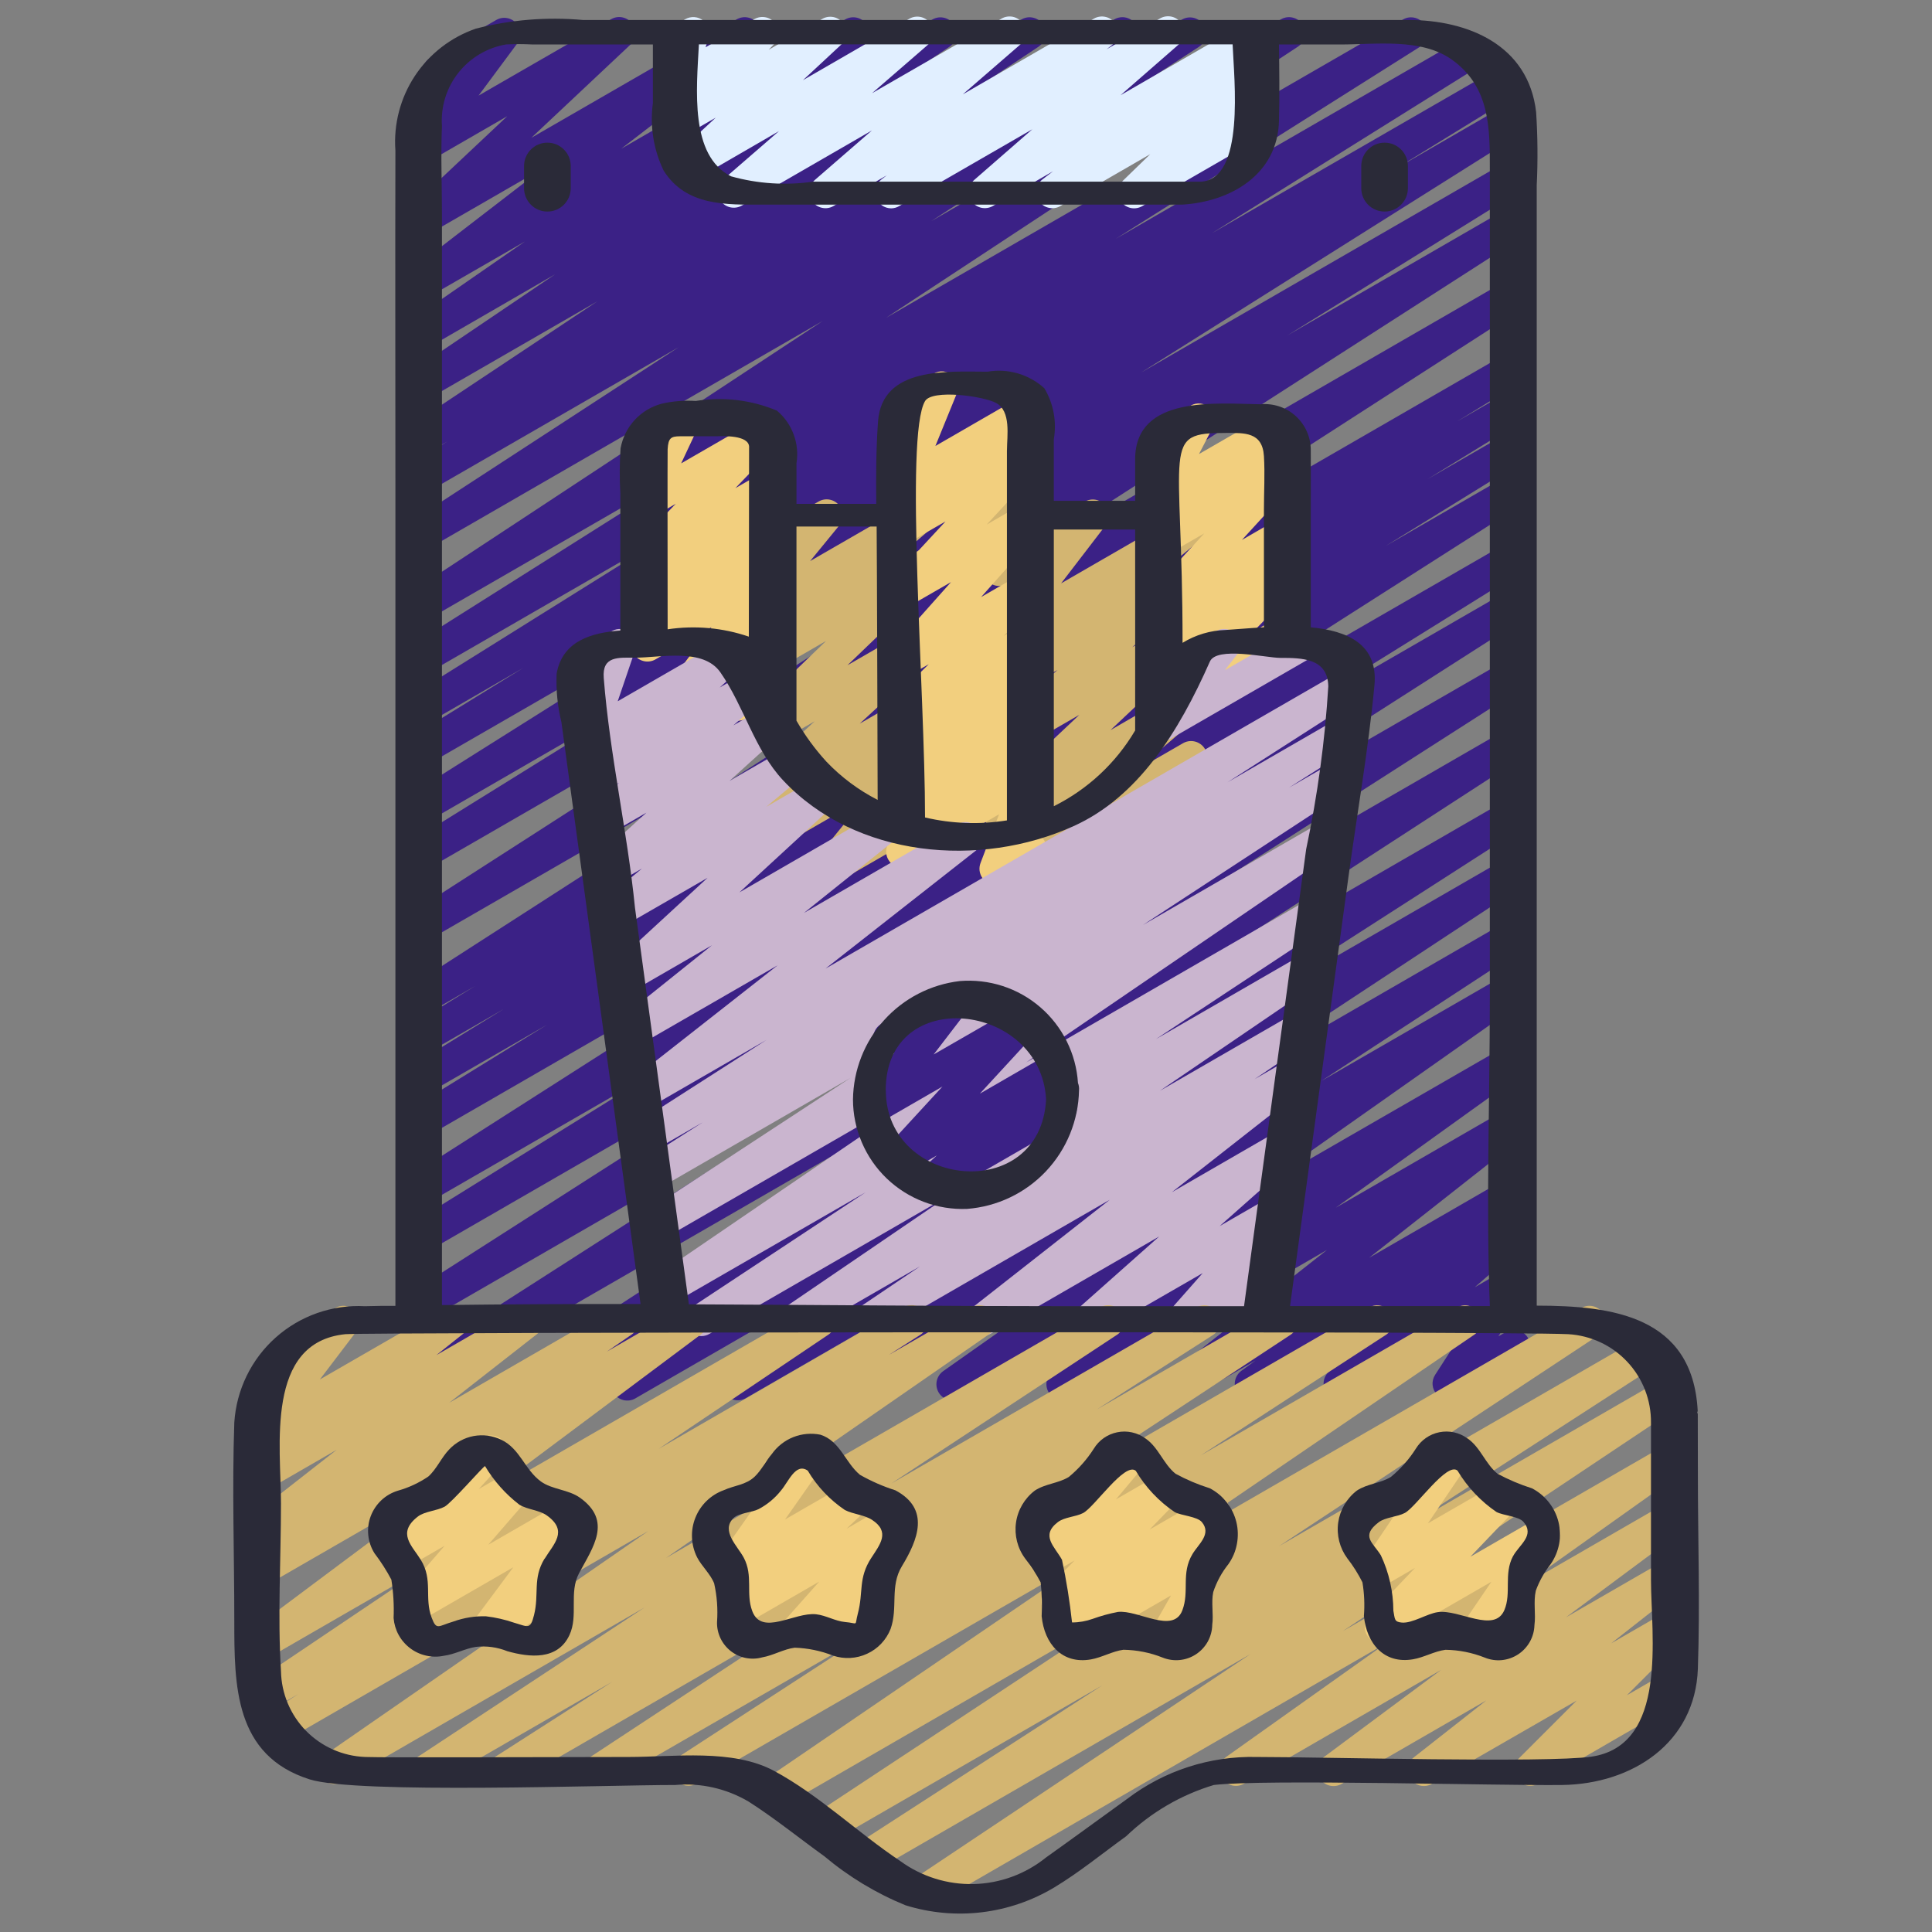 <svg width="44" height="44" viewBox="0 0 44 44" fill="none" xmlns="http://www.w3.org/2000/svg">
<rect x="0" y="0" width="44" height="44" fill="#808080" stroke="none"/>
<path d="M11.987 31.9C11.908 31.9 11.831 31.875 11.768 31.827C11.704 31.78 11.658 31.713 11.636 31.638C11.613 31.562 11.616 31.481 11.643 31.407C11.67 31.332 11.721 31.269 11.787 31.226L22.446 24.308L9.739 31.641C9.656 31.685 9.56 31.696 9.469 31.672C9.379 31.647 9.301 31.588 9.253 31.508C9.204 31.428 9.188 31.333 9.207 31.241C9.227 31.149 9.281 31.069 9.358 31.016L20.936 23.596L9.739 30.06C9.656 30.104 9.56 30.115 9.469 30.09C9.379 30.066 9.301 30.008 9.253 29.927C9.204 29.847 9.188 29.752 9.207 29.66C9.227 29.568 9.281 29.488 9.358 29.434L20.74 22.15L9.74 28.501C9.657 28.545 9.56 28.556 9.469 28.531C9.378 28.506 9.301 28.447 9.252 28.366C9.204 28.285 9.188 28.189 9.209 28.097C9.23 28.005 9.285 27.925 9.363 27.872L15.137 24.284L9.74 27.399C9.657 27.443 9.56 27.454 9.47 27.429C9.38 27.405 9.302 27.346 9.253 27.266C9.205 27.186 9.188 27.09 9.208 26.999C9.228 26.907 9.282 26.826 9.359 26.773L20.448 19.691L9.741 25.873C9.658 25.918 9.56 25.929 9.469 25.904C9.378 25.879 9.3 25.82 9.251 25.738C9.203 25.657 9.188 25.56 9.209 25.468C9.23 25.376 9.286 25.295 9.366 25.244L12.46 23.337L9.739 24.906C9.655 24.952 9.557 24.964 9.466 24.939C9.374 24.914 9.295 24.855 9.246 24.773C9.198 24.691 9.183 24.593 9.205 24.501C9.227 24.408 9.284 24.328 9.364 24.276L11.479 22.976L9.739 23.98C9.656 24.024 9.559 24.034 9.469 24.009C9.378 23.983 9.301 23.924 9.253 23.843C9.205 23.762 9.19 23.666 9.21 23.575C9.231 23.483 9.286 23.403 9.364 23.351L10.826 22.453L9.739 23.081C9.656 23.126 9.559 23.138 9.468 23.114C9.377 23.09 9.298 23.031 9.249 22.951C9.2 22.87 9.184 22.773 9.204 22.681C9.224 22.589 9.279 22.508 9.357 22.455L21.57 14.593L9.739 21.42C9.656 21.468 9.557 21.483 9.464 21.459C9.371 21.436 9.29 21.376 9.24 21.294C9.19 21.212 9.175 21.114 9.196 21.02C9.218 20.926 9.276 20.845 9.357 20.794L21.33 13.097L9.739 19.789C9.656 19.833 9.559 19.844 9.468 19.819C9.377 19.794 9.3 19.735 9.251 19.654C9.203 19.573 9.188 19.477 9.208 19.385C9.229 19.293 9.284 19.213 9.363 19.16L14.676 15.861L9.739 18.713C9.656 18.76 9.558 18.772 9.466 18.748C9.374 18.723 9.295 18.664 9.246 18.583C9.196 18.501 9.181 18.404 9.202 18.311C9.224 18.218 9.28 18.137 9.36 18.085L18.001 12.646L9.739 17.413C9.656 17.457 9.559 17.467 9.469 17.442C9.378 17.416 9.301 17.357 9.253 17.276C9.205 17.195 9.19 17.099 9.21 17.008C9.231 16.916 9.286 16.836 9.364 16.784L11.919 15.21L9.739 16.471C9.656 16.517 9.558 16.529 9.466 16.504C9.375 16.48 9.296 16.42 9.247 16.339C9.199 16.257 9.183 16.16 9.205 16.068C9.226 15.975 9.282 15.895 9.362 15.843L15.504 12.005L9.739 15.333C9.656 15.377 9.559 15.388 9.469 15.363C9.378 15.338 9.301 15.28 9.252 15.199C9.204 15.119 9.188 15.023 9.208 14.931C9.228 14.839 9.283 14.759 9.36 14.706L16.289 10.331L9.739 14.112C9.656 14.158 9.559 14.171 9.468 14.147C9.376 14.123 9.298 14.065 9.248 13.985C9.198 13.905 9.182 13.808 9.201 13.716C9.221 13.623 9.276 13.542 9.354 13.489L18.735 7.311L9.739 12.505C9.656 12.551 9.559 12.563 9.467 12.539C9.376 12.515 9.297 12.457 9.247 12.376C9.198 12.296 9.182 12.199 9.202 12.106C9.222 12.014 9.277 11.933 9.356 11.88L15.457 7.907L9.737 11.207C9.654 11.252 9.556 11.264 9.465 11.24C9.374 11.215 9.295 11.156 9.246 11.075C9.197 10.994 9.181 10.897 9.202 10.805C9.223 10.713 9.279 10.632 9.357 10.58L10.193 10.051L9.737 10.314C9.654 10.358 9.558 10.37 9.468 10.346C9.377 10.322 9.299 10.265 9.249 10.185C9.2 10.106 9.183 10.01 9.202 9.918C9.22 9.827 9.274 9.746 9.35 9.692L13.604 6.863L9.739 9.093C9.657 9.138 9.561 9.15 9.47 9.127C9.38 9.103 9.302 9.046 9.252 8.966C9.202 8.887 9.185 8.792 9.203 8.7C9.221 8.608 9.274 8.527 9.35 8.473L12.641 6.248L9.739 7.926C9.657 7.974 9.56 7.988 9.467 7.965C9.375 7.943 9.295 7.885 9.245 7.805C9.194 7.725 9.176 7.628 9.195 7.536C9.214 7.443 9.268 7.361 9.346 7.307L11.954 5.5L9.739 6.777C9.658 6.823 9.564 6.836 9.474 6.815C9.384 6.793 9.305 6.738 9.254 6.662C9.203 6.585 9.182 6.491 9.197 6.4C9.211 6.309 9.26 6.227 9.333 6.17L12.37 3.83L9.739 5.348C9.661 5.396 9.568 5.412 9.478 5.395C9.388 5.377 9.308 5.327 9.254 5.253C9.199 5.18 9.174 5.089 9.184 4.998C9.193 4.907 9.236 4.822 9.304 4.762L11.552 2.647L9.739 3.694C9.666 3.735 9.581 3.751 9.498 3.737C9.415 3.724 9.339 3.682 9.283 3.619C9.228 3.557 9.195 3.477 9.191 3.393C9.187 3.309 9.212 3.226 9.261 3.158L10.141 1.97C10.056 2.01 9.959 2.015 9.869 1.986C9.78 1.956 9.705 1.893 9.661 1.809C9.617 1.726 9.607 1.629 9.633 1.538C9.658 1.447 9.718 1.37 9.799 1.322L11.302 0.455C11.375 0.413 11.46 0.397 11.543 0.411C11.626 0.424 11.702 0.466 11.758 0.529C11.814 0.592 11.847 0.672 11.851 0.756C11.854 0.84 11.829 0.923 11.779 0.991L10.899 2.177L13.913 0.44C13.991 0.393 14.084 0.377 14.173 0.395C14.262 0.413 14.342 0.463 14.396 0.536C14.45 0.61 14.475 0.7 14.466 0.791C14.457 0.882 14.415 0.966 14.347 1.027L12.1 3.139L16.778 0.44C16.859 0.394 16.954 0.38 17.044 0.401C17.135 0.422 17.214 0.477 17.265 0.554C17.317 0.631 17.337 0.725 17.323 0.817C17.308 0.908 17.259 0.991 17.185 1.048L14.148 3.387L19.254 0.44C19.336 0.394 19.432 0.382 19.523 0.405C19.613 0.428 19.692 0.484 19.742 0.564C19.793 0.643 19.811 0.738 19.793 0.83C19.775 0.922 19.722 1.004 19.646 1.058L17.044 2.86L21.241 0.44C21.323 0.395 21.419 0.383 21.51 0.407C21.6 0.43 21.678 0.488 21.728 0.567C21.778 0.646 21.795 0.741 21.777 0.833C21.759 0.925 21.706 1.006 21.63 1.06L18.334 3.285L23.268 0.44C23.35 0.394 23.447 0.381 23.539 0.405C23.63 0.428 23.709 0.486 23.759 0.566C23.808 0.646 23.826 0.742 23.806 0.835C23.787 0.927 23.733 1.008 23.655 1.062L19.403 3.887L25.379 0.44C25.462 0.393 25.561 0.379 25.653 0.403C25.746 0.427 25.825 0.487 25.875 0.568C25.924 0.65 25.94 0.748 25.919 0.841C25.897 0.934 25.84 1.015 25.759 1.067L24.922 1.596L26.927 0.44C27.009 0.396 27.105 0.385 27.196 0.409C27.286 0.434 27.364 0.492 27.413 0.571C27.462 0.651 27.478 0.747 27.459 0.838C27.44 0.93 27.386 1.011 27.309 1.064L21.208 5.037L29.173 0.44C29.255 0.392 29.353 0.378 29.446 0.402C29.538 0.425 29.618 0.483 29.669 0.564C29.719 0.645 29.735 0.743 29.715 0.836C29.694 0.929 29.638 1.011 29.559 1.063L20.176 7.24L31.958 0.44C32.041 0.394 32.138 0.383 32.23 0.407C32.321 0.432 32.4 0.491 32.449 0.572C32.498 0.653 32.513 0.749 32.492 0.842C32.472 0.934 32.416 1.015 32.337 1.067L25.412 5.438L33.357 0.851C33.44 0.806 33.537 0.794 33.629 0.819C33.721 0.843 33.799 0.903 33.848 0.984C33.897 1.065 33.912 1.163 33.891 1.255C33.869 1.347 33.813 1.428 33.733 1.48L27.6 5.312L34.012 1.613C34.096 1.564 34.196 1.549 34.29 1.573C34.384 1.597 34.465 1.657 34.515 1.741C34.565 1.824 34.579 1.924 34.555 2.018C34.532 2.113 34.471 2.193 34.388 2.243L31.827 3.819L34.247 2.42C34.33 2.374 34.427 2.363 34.519 2.387C34.61 2.412 34.688 2.471 34.737 2.552C34.786 2.633 34.802 2.729 34.781 2.822C34.761 2.914 34.705 2.995 34.626 3.047L25.987 8.485L34.262 3.708C34.345 3.664 34.442 3.653 34.533 3.679C34.624 3.704 34.701 3.763 34.75 3.844C34.798 3.924 34.813 4.021 34.793 4.112C34.772 4.204 34.717 4.285 34.638 4.337L29.323 7.637L34.264 4.784C34.347 4.736 34.445 4.722 34.539 4.745C34.632 4.769 34.712 4.828 34.762 4.91C34.812 4.992 34.828 5.091 34.806 5.184C34.784 5.278 34.726 5.359 34.645 5.411L22.675 13.105L34.261 6.414C34.344 6.368 34.441 6.356 34.532 6.381C34.624 6.405 34.702 6.464 34.751 6.544C34.8 6.625 34.817 6.721 34.796 6.813C34.776 6.906 34.721 6.987 34.643 7.039L22.433 14.906L34.266 8.075C34.349 8.031 34.446 8.021 34.536 8.046C34.627 8.072 34.704 8.131 34.752 8.211C34.8 8.292 34.815 8.388 34.794 8.48C34.774 8.572 34.719 8.652 34.641 8.704L33.186 9.596L34.267 8.973C34.35 8.927 34.448 8.915 34.54 8.94C34.632 8.965 34.711 9.025 34.759 9.106C34.808 9.188 34.823 9.286 34.801 9.379C34.779 9.471 34.722 9.552 34.641 9.603L32.515 10.91L34.267 9.9C34.35 9.855 34.448 9.844 34.539 9.869C34.63 9.894 34.709 9.953 34.757 10.034C34.806 10.116 34.821 10.213 34.799 10.305C34.778 10.397 34.722 10.477 34.643 10.529L31.555 12.436L34.268 10.869C34.351 10.819 34.451 10.804 34.545 10.827C34.64 10.85 34.721 10.909 34.772 10.993C34.822 11.076 34.838 11.176 34.815 11.27C34.791 11.364 34.732 11.446 34.649 11.496L23.558 18.573L34.269 12.393C34.352 12.348 34.45 12.336 34.541 12.361C34.633 12.385 34.711 12.444 34.76 12.526C34.809 12.607 34.824 12.704 34.803 12.797C34.782 12.889 34.725 12.97 34.646 13.022L28.865 16.615L34.27 13.495C34.352 13.446 34.451 13.432 34.544 13.456C34.638 13.479 34.718 13.538 34.768 13.62C34.818 13.703 34.834 13.801 34.812 13.895C34.79 13.988 34.732 14.07 34.651 14.121L23.274 21.399L34.274 15.049C34.357 15.001 34.456 14.987 34.549 15.01C34.642 15.034 34.722 15.093 34.773 15.175C34.822 15.257 34.838 15.356 34.816 15.449C34.794 15.543 34.737 15.624 34.655 15.676L23.077 23.095L34.272 16.631C34.354 16.586 34.451 16.574 34.542 16.598C34.633 16.622 34.712 16.68 34.761 16.76C34.81 16.841 34.827 16.937 34.807 17.029C34.788 17.121 34.733 17.202 34.655 17.255L23.99 24.178L34.273 18.238C34.356 18.187 34.456 18.172 34.551 18.195C34.645 18.218 34.727 18.277 34.777 18.36C34.828 18.443 34.844 18.543 34.821 18.637C34.798 18.732 34.738 18.814 34.655 18.864L27.352 23.558L34.274 19.562C34.356 19.516 34.453 19.504 34.544 19.528C34.635 19.552 34.713 19.61 34.763 19.689C34.812 19.77 34.829 19.865 34.81 19.957C34.791 20.05 34.737 20.131 34.66 20.184L27.318 25.024L34.275 21.007C34.358 20.96 34.456 20.947 34.548 20.971C34.64 20.994 34.719 21.053 34.769 21.134C34.819 21.215 34.835 21.312 34.815 21.404C34.794 21.497 34.739 21.578 34.66 21.631L30.091 24.619L34.276 22.204C34.358 22.156 34.455 22.142 34.547 22.164C34.639 22.186 34.719 22.243 34.77 22.323C34.821 22.403 34.839 22.499 34.821 22.592C34.802 22.685 34.748 22.767 34.671 22.821L28.544 27.138L34.278 23.833C34.359 23.786 34.456 23.772 34.547 23.794C34.639 23.816 34.718 23.872 34.77 23.951C34.821 24.031 34.839 24.126 34.822 24.219C34.804 24.311 34.752 24.394 34.675 24.449L30.422 27.504L34.282 25.276C34.362 25.23 34.457 25.216 34.547 25.237C34.637 25.258 34.716 25.311 34.768 25.388C34.82 25.465 34.841 25.558 34.827 25.649C34.813 25.741 34.765 25.823 34.693 25.881L31.181 28.645L34.28 26.855C34.361 26.809 34.457 26.796 34.548 26.818C34.639 26.84 34.718 26.896 34.769 26.974C34.819 27.053 34.839 27.148 34.822 27.239C34.805 27.331 34.754 27.414 34.679 27.469L34.328 27.725C34.408 27.693 34.497 27.691 34.579 27.718C34.661 27.745 34.73 27.8 34.776 27.874C34.821 27.948 34.838 28.035 34.825 28.12C34.813 28.206 34.77 28.284 34.705 28.341L33.587 29.316L34.279 28.916C34.35 28.876 34.432 28.861 34.513 28.873C34.593 28.885 34.668 28.923 34.724 28.982C34.781 29.041 34.816 29.117 34.824 29.198C34.832 29.279 34.813 29.36 34.77 29.429L34.125 30.433L34.283 30.342C34.325 30.316 34.371 30.298 34.42 30.29C34.469 30.282 34.519 30.284 34.567 30.296C34.615 30.307 34.66 30.329 34.699 30.358C34.739 30.388 34.772 30.425 34.797 30.468C34.822 30.511 34.837 30.558 34.843 30.608C34.849 30.657 34.845 30.706 34.832 30.754C34.818 30.802 34.795 30.846 34.763 30.884C34.732 30.922 34.693 30.954 34.649 30.977L33.175 31.827C33.104 31.869 33.021 31.884 32.94 31.873C32.858 31.861 32.783 31.822 32.727 31.763C32.67 31.703 32.635 31.626 32.627 31.544C32.619 31.462 32.639 31.38 32.684 31.311L33.332 30.308L30.692 31.83C30.613 31.875 30.521 31.889 30.432 31.869C30.343 31.85 30.265 31.799 30.212 31.725C30.159 31.651 30.136 31.56 30.146 31.47C30.156 31.38 30.2 31.296 30.268 31.236L31.387 30.265L28.669 31.834C28.588 31.88 28.492 31.894 28.401 31.872C28.31 31.849 28.231 31.794 28.18 31.715C28.129 31.637 28.11 31.542 28.127 31.45C28.144 31.358 28.195 31.276 28.27 31.22L28.592 30.986L27.12 31.835C27.04 31.881 26.946 31.894 26.856 31.873C26.767 31.852 26.689 31.798 26.637 31.721C26.585 31.645 26.564 31.553 26.578 31.462C26.591 31.371 26.639 31.288 26.71 31.23L30.221 28.467L24.382 31.841C24.3 31.888 24.204 31.902 24.112 31.88C24.021 31.858 23.941 31.801 23.89 31.722C23.839 31.643 23.82 31.547 23.838 31.455C23.855 31.362 23.908 31.28 23.985 31.225L28.238 28.171L21.878 31.843C21.796 31.89 21.699 31.905 21.607 31.883C21.515 31.86 21.435 31.803 21.384 31.724C21.333 31.644 21.315 31.547 21.333 31.454C21.352 31.362 21.405 31.279 21.483 31.225L27.61 26.906L19.061 31.842C18.978 31.887 18.882 31.899 18.791 31.875C18.699 31.851 18.621 31.793 18.572 31.713C18.522 31.633 18.506 31.536 18.526 31.444C18.545 31.352 18.6 31.271 18.677 31.218L23.247 28.228L16.983 31.844C16.901 31.89 16.804 31.903 16.712 31.879C16.621 31.855 16.542 31.797 16.492 31.717C16.443 31.637 16.426 31.54 16.446 31.448C16.466 31.355 16.52 31.274 16.598 31.221L23.938 26.381L14.472 31.846C14.389 31.895 14.29 31.909 14.197 31.886C14.104 31.862 14.023 31.803 13.973 31.721C13.923 31.639 13.907 31.54 13.929 31.447C13.951 31.353 14.009 31.272 14.09 31.22L21.394 26.527L12.174 31.849C12.117 31.882 12.053 31.9 11.987 31.9Z" fill="#3B2186"/>
<path d="M25.158 20.154C25.09 20.154 25.023 20.135 24.965 20.099C24.907 20.064 24.86 20.012 24.83 19.951C24.799 19.891 24.787 19.823 24.793 19.755C24.799 19.687 24.824 19.622 24.864 19.568L25.693 18.496L22.936 20.088C22.857 20.134 22.764 20.148 22.675 20.128C22.586 20.109 22.507 20.057 22.454 19.983C22.402 19.909 22.378 19.817 22.389 19.727C22.4 19.637 22.444 19.553 22.513 19.494L23.979 18.226L22.939 18.826C22.861 18.874 22.768 18.89 22.679 18.873C22.589 18.855 22.509 18.805 22.454 18.731C22.4 18.658 22.375 18.567 22.384 18.476C22.393 18.385 22.436 18.3 22.505 18.239L24.581 16.28L22.939 17.228C22.86 17.273 22.767 17.287 22.679 17.268C22.59 17.249 22.512 17.197 22.459 17.124C22.406 17.05 22.383 16.959 22.393 16.869C22.403 16.779 22.446 16.696 22.513 16.636L24.084 15.258L22.939 15.918C22.859 15.962 22.766 15.975 22.677 15.955C22.588 15.934 22.511 15.881 22.459 15.806C22.407 15.732 22.385 15.64 22.396 15.55C22.408 15.46 22.453 15.377 22.523 15.318L23.459 14.546L22.939 14.846C22.865 14.888 22.78 14.904 22.696 14.89C22.613 14.876 22.537 14.833 22.481 14.77C22.425 14.706 22.393 14.625 22.39 14.541C22.387 14.456 22.414 14.373 22.465 14.306L23.479 12.986L22.939 13.297C22.875 13.333 22.802 13.35 22.729 13.345C22.656 13.339 22.586 13.312 22.528 13.266C22.471 13.221 22.428 13.159 22.406 13.089C22.384 13.019 22.384 12.944 22.405 12.874L22.581 12.287C22.524 12.256 22.476 12.21 22.442 12.154C22.408 12.099 22.39 12.035 22.389 11.97C22.388 11.905 22.405 11.841 22.437 11.784C22.469 11.727 22.516 11.68 22.572 11.648L22.939 11.434C23.002 11.397 23.076 11.381 23.149 11.386C23.222 11.391 23.292 11.418 23.35 11.464C23.407 11.51 23.45 11.572 23.472 11.642C23.494 11.712 23.495 11.787 23.473 11.857L23.371 12.195L24.705 11.425C24.778 11.383 24.864 11.367 24.948 11.381C25.031 11.395 25.108 11.437 25.163 11.501C25.22 11.565 25.252 11.646 25.255 11.731C25.257 11.815 25.231 11.899 25.179 11.966L24.166 13.286L26.926 11.692C27.006 11.647 27.099 11.633 27.189 11.653C27.278 11.674 27.357 11.727 27.409 11.802C27.461 11.878 27.483 11.97 27.471 12.061C27.458 12.151 27.412 12.234 27.342 12.293L26.407 13.062L26.929 12.761C27.008 12.716 27.101 12.701 27.19 12.72C27.279 12.739 27.358 12.791 27.411 12.865C27.464 12.939 27.488 13.03 27.477 13.121C27.467 13.211 27.423 13.295 27.354 13.355L25.787 14.74L26.935 14.08C27.013 14.033 27.106 14.016 27.196 14.034C27.285 14.051 27.365 14.101 27.42 14.175C27.474 14.248 27.499 14.34 27.49 14.431C27.481 14.521 27.438 14.606 27.37 14.667L25.291 16.628L26.94 15.674C27.019 15.629 27.112 15.614 27.201 15.634C27.29 15.653 27.369 15.705 27.421 15.78C27.474 15.854 27.497 15.945 27.487 16.036C27.476 16.126 27.432 16.209 27.363 16.269L25.901 17.527L26.943 16.926C27.016 16.884 27.102 16.868 27.186 16.882C27.27 16.896 27.346 16.939 27.402 17.002C27.458 17.066 27.49 17.147 27.492 17.232C27.495 17.317 27.468 17.4 27.416 17.467L26.587 18.539L26.947 18.333C27.011 18.296 27.085 18.279 27.159 18.285C27.233 18.291 27.304 18.319 27.361 18.366C27.419 18.412 27.461 18.475 27.482 18.546C27.503 18.617 27.502 18.693 27.48 18.764L27.32 19.253C27.375 19.285 27.419 19.33 27.45 19.385C27.499 19.469 27.512 19.569 27.486 19.663C27.461 19.756 27.4 19.837 27.316 19.885L26.949 20.099C26.885 20.136 26.811 20.153 26.738 20.147C26.663 20.142 26.593 20.113 26.536 20.066C26.478 20.02 26.436 19.956 26.415 19.886C26.394 19.814 26.395 19.739 26.418 19.668L26.491 19.448L25.345 20.108C25.288 20.14 25.223 20.156 25.158 20.154Z" fill="#D3B571"/>
<path d="M18.867 20.156C18.798 20.156 18.73 20.137 18.672 20.1C18.613 20.063 18.566 20.01 18.536 19.948C18.506 19.885 18.495 19.816 18.503 19.747C18.511 19.678 18.538 19.613 18.582 19.559L19.727 18.148L17.081 19.675C17 19.729 16.901 19.75 16.805 19.732C16.71 19.713 16.625 19.658 16.57 19.577C16.516 19.497 16.495 19.397 16.513 19.302C16.532 19.206 16.587 19.121 16.668 19.067L17.006 18.802C16.927 18.825 16.843 18.822 16.766 18.792C16.69 18.761 16.626 18.706 16.584 18.636C16.543 18.564 16.527 18.482 16.538 18.4C16.549 18.319 16.587 18.244 16.647 18.187L18.553 16.427L17.072 17.281C16.994 17.328 16.902 17.344 16.813 17.327C16.724 17.31 16.645 17.26 16.59 17.188C16.536 17.116 16.51 17.026 16.517 16.936C16.525 16.846 16.566 16.761 16.632 16.7L18.813 14.597L17.065 15.606C16.986 15.652 16.892 15.666 16.803 15.646C16.715 15.627 16.636 15.575 16.583 15.501C16.53 15.427 16.507 15.335 16.518 15.245C16.529 15.154 16.573 15.071 16.641 15.011L17.828 13.985L17.062 14.425C16.987 14.468 16.9 14.483 16.815 14.469C16.731 14.454 16.654 14.41 16.598 14.344C16.543 14.279 16.512 14.196 16.512 14.11C16.511 14.024 16.541 13.94 16.595 13.874L17.255 13.071L17.056 13.185C16.992 13.223 16.918 13.239 16.844 13.234C16.77 13.228 16.7 13.2 16.642 13.153C16.584 13.106 16.542 13.043 16.521 12.972C16.5 12.901 16.501 12.825 16.524 12.754L16.682 12.274C16.628 12.242 16.584 12.197 16.553 12.143C16.504 12.058 16.491 11.959 16.516 11.865C16.542 11.771 16.603 11.691 16.687 11.642L17.054 11.429C17.118 11.392 17.192 11.375 17.266 11.381C17.34 11.387 17.41 11.415 17.468 11.462C17.525 11.509 17.567 11.572 17.588 11.643C17.609 11.714 17.608 11.79 17.585 11.86L17.516 12.072L18.644 11.421C18.719 11.378 18.806 11.363 18.89 11.378C18.974 11.393 19.051 11.437 19.106 11.502C19.162 11.568 19.192 11.651 19.193 11.736C19.194 11.822 19.164 11.905 19.11 11.972L18.45 12.778L20.816 11.413C20.895 11.367 20.988 11.351 21.078 11.371C21.168 11.39 21.247 11.442 21.3 11.517C21.353 11.592 21.376 11.684 21.365 11.774C21.353 11.865 21.308 11.949 21.239 12.008L20.054 13.03L21.047 12.467C21.124 12.42 21.216 12.404 21.305 12.421C21.394 12.438 21.474 12.487 21.528 12.56C21.583 12.632 21.609 12.722 21.601 12.812C21.593 12.902 21.553 12.986 21.487 13.048L19.3 15.151L21.055 14.138C21.133 14.093 21.224 14.079 21.313 14.097C21.401 14.116 21.479 14.166 21.532 14.239C21.585 14.311 21.61 14.401 21.602 14.49C21.593 14.58 21.552 14.663 21.487 14.725L19.58 16.48L21.063 15.624C21.144 15.578 21.238 15.565 21.328 15.586C21.418 15.607 21.496 15.661 21.548 15.738C21.599 15.814 21.62 15.907 21.606 15.998C21.592 16.089 21.545 16.172 21.473 16.229L21.135 16.495C21.21 16.47 21.291 16.47 21.366 16.494C21.442 16.519 21.507 16.568 21.552 16.633C21.597 16.698 21.62 16.776 21.617 16.856C21.615 16.935 21.586 17.011 21.536 17.073L20.395 18.484L21.077 18.091C21.139 18.054 21.212 18.037 21.284 18.042C21.356 18.047 21.426 18.073 21.483 18.116C21.541 18.16 21.584 18.221 21.608 18.289C21.631 18.358 21.634 18.432 21.615 18.502L21.42 19.235C21.488 19.266 21.545 19.317 21.583 19.382C21.632 19.466 21.645 19.566 21.62 19.66C21.595 19.754 21.533 19.834 21.449 19.882L21.078 20.096C21.015 20.132 20.943 20.149 20.871 20.144C20.799 20.14 20.73 20.114 20.672 20.07C20.615 20.026 20.572 19.966 20.548 19.897C20.525 19.829 20.522 19.755 20.541 19.685L20.678 19.167L19.051 20.107C18.995 20.139 18.932 20.157 18.867 20.156Z" fill="#D3B571"/>
<path d="M22.674 20.151C22.615 20.151 22.556 20.137 22.503 20.109C22.451 20.082 22.406 20.042 22.372 19.993C22.338 19.944 22.317 19.888 22.309 19.828C22.302 19.77 22.31 19.71 22.331 19.654L22.753 18.545L20.739 19.708C20.661 19.755 20.568 19.772 20.478 19.754C20.388 19.737 20.308 19.686 20.254 19.613C20.199 19.539 20.174 19.448 20.183 19.357C20.193 19.266 20.236 19.182 20.304 19.121L20.913 18.548L20.739 18.649C20.661 18.693 20.57 18.707 20.482 18.689C20.395 18.671 20.317 18.621 20.263 18.55C20.21 18.478 20.184 18.389 20.192 18.3C20.199 18.211 20.239 18.128 20.303 18.066L20.982 17.417L20.739 17.558C20.661 17.603 20.569 17.618 20.48 17.599C20.392 17.581 20.313 17.531 20.26 17.458C20.206 17.385 20.181 17.295 20.19 17.206C20.198 17.116 20.24 17.032 20.306 16.971L20.808 16.507L20.739 16.546C20.662 16.589 20.571 16.604 20.484 16.586C20.397 16.568 20.319 16.52 20.265 16.449C20.212 16.378 20.186 16.29 20.192 16.202C20.198 16.113 20.236 16.03 20.299 15.967L21.152 15.127L20.739 15.364C20.663 15.407 20.575 15.422 20.49 15.406C20.404 15.39 20.327 15.345 20.273 15.277C20.218 15.21 20.189 15.125 20.19 15.039C20.192 14.952 20.224 14.868 20.282 14.803L21.659 13.257L20.739 13.787C20.663 13.832 20.573 13.847 20.487 13.831C20.401 13.814 20.323 13.768 20.268 13.699C20.213 13.63 20.185 13.544 20.189 13.456C20.192 13.369 20.227 13.285 20.286 13.221L21.533 11.876L20.741 12.332C20.663 12.379 20.57 12.394 20.482 12.376C20.393 12.358 20.314 12.307 20.26 12.235C20.206 12.162 20.181 12.071 20.19 11.981C20.199 11.891 20.241 11.807 20.308 11.746L20.804 11.285L20.741 11.32C20.675 11.359 20.599 11.375 20.523 11.368C20.447 11.36 20.375 11.329 20.317 11.279C20.26 11.229 20.219 11.162 20.201 11.088C20.184 11.014 20.189 10.936 20.218 10.865L20.71 9.659C20.624 9.687 20.53 9.683 20.447 9.646C20.363 9.609 20.297 9.543 20.26 9.46C20.223 9.377 20.218 9.283 20.246 9.196C20.275 9.11 20.334 9.037 20.413 8.992L21.267 8.507C21.333 8.468 21.41 8.452 21.486 8.459C21.562 8.467 21.634 8.498 21.691 8.548C21.749 8.598 21.789 8.665 21.807 8.74C21.825 8.814 21.819 8.892 21.79 8.963L21.303 10.157L23.241 9.038C23.319 8.992 23.411 8.977 23.5 8.996C23.588 9.014 23.667 9.064 23.72 9.137C23.774 9.21 23.799 9.3 23.79 9.39C23.782 9.479 23.74 9.563 23.674 9.624L23.179 10.085L23.265 10.036C23.341 9.992 23.43 9.977 23.516 9.993C23.602 10.01 23.679 10.056 23.734 10.125C23.789 10.193 23.817 10.279 23.814 10.366C23.811 10.454 23.777 10.537 23.718 10.602L22.471 11.947L23.264 11.49C23.34 11.447 23.428 11.432 23.514 11.448C23.599 11.464 23.676 11.509 23.731 11.577C23.786 11.644 23.815 11.729 23.813 11.816C23.811 11.902 23.779 11.986 23.721 12.051L22.344 13.598L23.269 13.065C23.346 13.021 23.437 13.007 23.524 13.024C23.611 13.042 23.688 13.091 23.742 13.162C23.796 13.232 23.822 13.32 23.816 13.409C23.81 13.498 23.772 13.581 23.709 13.644L22.857 14.483L23.271 14.244C23.349 14.199 23.441 14.184 23.53 14.202C23.618 14.221 23.697 14.271 23.75 14.344C23.804 14.416 23.829 14.506 23.82 14.596C23.812 14.686 23.77 14.77 23.704 14.831L23.202 15.296L23.275 15.254C23.353 15.209 23.445 15.194 23.532 15.212C23.62 15.23 23.699 15.28 23.753 15.352C23.806 15.424 23.832 15.513 23.824 15.602C23.817 15.692 23.777 15.775 23.712 15.837L23.031 16.486L23.278 16.339C23.357 16.292 23.45 16.275 23.539 16.293C23.629 16.31 23.709 16.361 23.763 16.434C23.818 16.508 23.843 16.599 23.834 16.69C23.824 16.781 23.781 16.865 23.713 16.926L23.105 17.499L23.281 17.398C23.347 17.36 23.422 17.343 23.498 17.35C23.573 17.357 23.645 17.387 23.702 17.436C23.76 17.485 23.801 17.55 23.82 17.623C23.839 17.697 23.835 17.774 23.808 17.845L23.379 18.973C23.465 18.951 23.555 18.962 23.634 19.002C23.712 19.042 23.774 19.109 23.807 19.19C23.84 19.272 23.843 19.363 23.815 19.447C23.786 19.53 23.729 19.601 23.652 19.645L22.861 20.103C22.804 20.135 22.74 20.152 22.674 20.151Z" fill="#F2CF7E"/>
<path d="M26.407 16.407C26.335 16.407 26.264 16.386 26.204 16.346C26.144 16.306 26.097 16.249 26.069 16.183C26.041 16.116 26.033 16.043 26.046 15.972C26.06 15.901 26.094 15.835 26.145 15.784L27.171 14.736L26.591 15.071C26.513 15.114 26.422 15.127 26.335 15.107C26.248 15.088 26.171 15.038 26.119 14.966C26.066 14.894 26.041 14.806 26.049 14.717C26.057 14.628 26.097 14.546 26.162 14.484L26.528 14.149C26.451 14.177 26.367 14.178 26.289 14.152C26.211 14.126 26.144 14.075 26.099 14.007C26.053 13.938 26.032 13.857 26.039 13.775C26.045 13.693 26.079 13.616 26.134 13.556L27.427 12.147L26.593 12.628C26.516 12.675 26.424 12.691 26.335 12.674C26.246 12.657 26.166 12.607 26.112 12.535C26.057 12.463 26.031 12.373 26.039 12.283C26.047 12.193 26.087 12.108 26.153 12.046L26.656 11.563L26.591 11.599C26.523 11.64 26.443 11.657 26.364 11.647C26.285 11.638 26.212 11.603 26.155 11.547C26.098 11.492 26.059 11.421 26.046 11.343C26.033 11.264 26.045 11.184 26.081 11.114L26.444 10.413C26.364 10.412 26.286 10.385 26.223 10.336C26.159 10.287 26.114 10.218 26.093 10.14C26.073 10.063 26.078 9.981 26.109 9.906C26.14 9.832 26.194 9.77 26.263 9.73L27.116 9.239C27.184 9.198 27.263 9.181 27.342 9.191C27.421 9.2 27.494 9.235 27.551 9.291C27.608 9.345 27.647 9.417 27.66 9.495C27.673 9.573 27.661 9.654 27.625 9.724L27.306 10.341L28.884 9.43C28.961 9.383 29.053 9.367 29.142 9.384C29.231 9.401 29.311 9.451 29.365 9.523C29.42 9.595 29.446 9.685 29.438 9.775C29.43 9.865 29.39 9.95 29.324 10.011L28.823 10.495L29.117 10.325C29.193 10.281 29.282 10.265 29.368 10.281C29.454 10.297 29.532 10.344 29.587 10.412C29.642 10.48 29.67 10.566 29.667 10.654C29.665 10.742 29.63 10.825 29.571 10.89L28.284 12.297L29.12 11.813C29.198 11.77 29.29 11.757 29.376 11.777C29.463 11.796 29.54 11.846 29.593 11.918C29.646 11.99 29.67 12.078 29.662 12.167C29.655 12.256 29.615 12.338 29.55 12.4L29.183 12.734C29.262 12.706 29.347 12.705 29.426 12.731C29.505 12.758 29.572 12.811 29.617 12.881C29.661 12.951 29.681 13.034 29.673 13.117C29.664 13.199 29.628 13.277 29.569 13.336L28.543 14.384L29.129 14.047C29.171 14.021 29.218 14.003 29.267 13.995C29.315 13.987 29.365 13.989 29.413 14C29.461 14.012 29.506 14.034 29.546 14.063C29.585 14.093 29.619 14.13 29.643 14.173C29.668 14.216 29.684 14.263 29.69 14.312C29.696 14.361 29.692 14.411 29.678 14.459C29.664 14.506 29.641 14.55 29.61 14.589C29.578 14.627 29.54 14.658 29.496 14.681L26.59 16.358C26.535 16.39 26.471 16.407 26.407 16.407Z" fill="#F2CF7E"/>
<path d="M16.802 16.414C16.74 16.414 16.68 16.399 16.625 16.369C16.571 16.339 16.526 16.297 16.492 16.244C16.459 16.192 16.44 16.133 16.436 16.071C16.432 16.01 16.444 15.948 16.47 15.892L16.753 15.288L16 15.721C15.927 15.763 15.842 15.778 15.759 15.765C15.676 15.751 15.6 15.709 15.544 15.646C15.488 15.583 15.456 15.503 15.452 15.418C15.448 15.334 15.474 15.251 15.524 15.184L16.204 14.281L14.925 15.019C14.847 15.063 14.756 15.077 14.668 15.058C14.58 15.039 14.503 14.989 14.45 14.917C14.396 14.844 14.372 14.755 14.38 14.666C14.388 14.577 14.429 14.493 14.494 14.432L14.88 14.076L14.872 14.081C14.794 14.128 14.701 14.144 14.612 14.126C14.522 14.108 14.443 14.057 14.389 13.984C14.335 13.911 14.31 13.82 14.319 13.73C14.328 13.639 14.37 13.555 14.438 13.494L14.988 12.981L14.872 13.048C14.795 13.092 14.706 13.107 14.619 13.09C14.533 13.073 14.456 13.025 14.401 12.956C14.347 12.887 14.32 12.8 14.324 12.712C14.328 12.624 14.364 12.541 14.425 12.477L15.39 11.473L14.872 11.772C14.804 11.81 14.726 11.826 14.649 11.817C14.572 11.808 14.5 11.775 14.443 11.722C14.386 11.669 14.347 11.6 14.332 11.524C14.317 11.448 14.326 11.369 14.358 11.299L14.776 10.411C14.704 10.421 14.63 10.41 14.564 10.377C14.499 10.345 14.445 10.294 14.409 10.23C14.361 10.146 14.348 10.046 14.373 9.952C14.398 9.859 14.459 9.779 14.543 9.73L15.395 9.239C15.462 9.201 15.54 9.185 15.617 9.194C15.694 9.203 15.766 9.236 15.823 9.288C15.88 9.341 15.919 9.41 15.934 9.486C15.95 9.562 15.94 9.641 15.908 9.711L15.513 10.553L17.261 9.545C17.337 9.502 17.427 9.487 17.514 9.504C17.6 9.521 17.677 9.568 17.732 9.638C17.786 9.707 17.813 9.793 17.809 9.881C17.805 9.969 17.769 10.053 17.708 10.117L16.748 11.117L17.395 10.745C17.473 10.698 17.565 10.682 17.655 10.7C17.744 10.718 17.823 10.768 17.878 10.841C17.932 10.915 17.957 11.005 17.948 11.096C17.939 11.187 17.896 11.271 17.829 11.332L17.278 11.845L17.395 11.778C17.473 11.734 17.564 11.72 17.652 11.739C17.739 11.758 17.817 11.808 17.87 11.88C17.923 11.953 17.948 12.042 17.94 12.131C17.932 12.22 17.891 12.303 17.826 12.365L17.431 12.732C17.506 12.699 17.588 12.692 17.667 12.711C17.746 12.731 17.816 12.776 17.866 12.84C17.916 12.903 17.944 12.982 17.945 13.063C17.946 13.144 17.92 13.223 17.871 13.288L17.192 14.191L17.395 14.074C17.463 14.036 17.541 14.021 17.617 14.029C17.694 14.038 17.767 14.071 17.823 14.124C17.881 14.176 17.919 14.245 17.935 14.321C17.95 14.397 17.941 14.476 17.909 14.546L17.586 15.236C17.666 15.238 17.743 15.266 17.805 15.316C17.868 15.366 17.912 15.435 17.932 15.512C17.952 15.59 17.945 15.671 17.914 15.745C17.883 15.819 17.829 15.88 17.76 15.92L16.984 16.368C16.928 16.399 16.866 16.415 16.802 16.414Z" fill="#F2CF7E"/>
<path d="M20.296 4.745C20.219 4.745 20.144 4.72 20.082 4.675C20.02 4.63 19.973 4.567 19.948 4.494C19.924 4.421 19.923 4.342 19.946 4.269C19.969 4.195 20.015 4.131 20.076 4.085L20.197 3.993L18.981 4.693C18.902 4.739 18.809 4.753 18.72 4.733C18.631 4.714 18.553 4.662 18.5 4.588C18.447 4.514 18.424 4.423 18.434 4.333C18.445 4.242 18.488 4.159 18.557 4.099L19.857 2.971L16.895 4.682C16.816 4.727 16.722 4.741 16.633 4.722C16.544 4.702 16.466 4.65 16.413 4.576C16.36 4.502 16.337 4.411 16.348 4.32C16.358 4.23 16.402 4.147 16.471 4.087L17.74 2.987L15.865 4.073C15.787 4.119 15.694 4.134 15.605 4.116C15.517 4.098 15.438 4.048 15.384 3.975C15.33 3.902 15.305 3.812 15.314 3.721C15.323 3.631 15.364 3.547 15.431 3.486L16.3 2.68L15.605 3.08C15.529 3.124 15.439 3.138 15.353 3.121C15.266 3.104 15.189 3.057 15.134 2.987C15.08 2.918 15.053 2.831 15.057 2.743C15.062 2.655 15.098 2.572 15.159 2.508L15.415 2.243C15.358 2.242 15.302 2.228 15.251 2.201C15.2 2.174 15.156 2.135 15.123 2.089C15.09 2.042 15.068 1.988 15.06 1.931C15.051 1.874 15.056 1.816 15.074 1.761L15.231 1.282C15.179 1.25 15.135 1.206 15.105 1.152C15.081 1.11 15.065 1.064 15.059 1.016C15.052 0.969 15.055 0.92 15.068 0.873C15.08 0.827 15.101 0.783 15.131 0.744C15.16 0.706 15.197 0.674 15.239 0.65L15.605 0.438C15.67 0.401 15.744 0.384 15.818 0.39C15.892 0.396 15.962 0.424 16.02 0.471C16.077 0.518 16.119 0.581 16.14 0.652C16.161 0.723 16.16 0.799 16.137 0.87L16.069 1.077L17.183 0.435C17.259 0.391 17.349 0.377 17.435 0.394C17.522 0.411 17.599 0.458 17.653 0.528C17.708 0.597 17.735 0.684 17.731 0.772C17.726 0.86 17.69 0.943 17.629 1.007L17.506 1.134L18.722 0.433C18.8 0.387 18.892 0.371 18.981 0.389C19.07 0.407 19.149 0.458 19.203 0.531C19.257 0.604 19.282 0.694 19.273 0.784C19.264 0.874 19.222 0.958 19.155 1.019L18.287 1.826L20.707 0.428C20.786 0.382 20.879 0.368 20.968 0.387C21.057 0.407 21.136 0.459 21.189 0.533C21.241 0.607 21.265 0.698 21.254 0.789C21.243 0.879 21.199 0.963 21.13 1.022L19.861 2.122L22.807 0.425C22.886 0.379 22.979 0.364 23.069 0.383C23.158 0.403 23.237 0.455 23.29 0.529C23.343 0.604 23.366 0.695 23.355 0.786C23.344 0.877 23.3 0.96 23.23 1.02L21.927 2.149L24.917 0.422C24.998 0.377 25.093 0.364 25.182 0.386C25.272 0.407 25.35 0.462 25.401 0.539C25.452 0.616 25.473 0.71 25.458 0.801C25.443 0.892 25.394 0.974 25.321 1.031L25.199 1.124L26.42 0.419C26.499 0.374 26.591 0.36 26.68 0.379C26.769 0.399 26.848 0.451 26.901 0.525C26.953 0.599 26.977 0.69 26.966 0.78C26.956 0.87 26.912 0.954 26.844 1.013L25.52 2.168L28.395 0.508C28.475 0.463 28.57 0.45 28.66 0.471C28.75 0.493 28.828 0.547 28.879 0.624C28.931 0.701 28.951 0.794 28.936 0.885C28.922 0.977 28.873 1.059 28.801 1.116L28.484 1.36C28.555 1.342 28.629 1.345 28.697 1.369C28.766 1.393 28.826 1.436 28.87 1.494C28.924 1.565 28.95 1.654 28.943 1.743C28.936 1.833 28.897 1.916 28.832 1.979L28.213 2.58L28.395 2.475C28.478 2.431 28.576 2.421 28.667 2.448C28.758 2.474 28.835 2.535 28.882 2.616C28.929 2.698 28.943 2.795 28.921 2.887C28.898 2.979 28.841 3.059 28.761 3.109L26.016 4.693C25.938 4.739 25.846 4.755 25.758 4.738C25.67 4.72 25.591 4.671 25.536 4.599C25.482 4.528 25.456 4.438 25.463 4.348C25.47 4.259 25.51 4.175 25.576 4.113L26.196 3.511L24.149 4.693C24.069 4.74 23.974 4.754 23.883 4.732C23.793 4.711 23.714 4.657 23.662 4.579C23.61 4.502 23.59 4.408 23.605 4.317C23.62 4.225 23.669 4.142 23.742 4.085L23.982 3.901L22.609 4.693C22.53 4.738 22.437 4.751 22.349 4.732C22.261 4.712 22.183 4.661 22.13 4.587C22.078 4.513 22.054 4.423 22.064 4.333C22.074 4.243 22.117 4.16 22.185 4.1L23.511 2.944L20.48 4.693C20.424 4.727 20.361 4.744 20.296 4.745Z" fill="#E1EFFF"/>
<path d="M26.458 16.884C26.389 16.884 26.322 16.865 26.264 16.828C26.206 16.792 26.16 16.74 26.13 16.679C26.099 16.617 26.087 16.548 26.094 16.48C26.101 16.412 26.127 16.347 26.169 16.293L26.811 15.465C26.773 15.436 26.742 15.4 26.718 15.358C26.67 15.274 26.657 15.174 26.682 15.081C26.707 14.987 26.768 14.907 26.852 14.858L27.695 14.372C27.769 14.33 27.854 14.315 27.938 14.329C28.021 14.343 28.097 14.386 28.153 14.45C28.209 14.513 28.24 14.595 28.243 14.679C28.246 14.764 28.219 14.847 28.167 14.914L27.895 15.265L29.443 14.373C29.485 14.347 29.532 14.329 29.581 14.321C29.629 14.313 29.679 14.315 29.727 14.327C29.775 14.338 29.82 14.36 29.86 14.389C29.9 14.419 29.933 14.457 29.957 14.499C29.982 14.542 29.998 14.589 30.004 14.639C30.01 14.688 30.006 14.737 29.992 14.785C29.978 14.832 29.955 14.877 29.924 14.915C29.892 14.953 29.854 14.985 29.81 15.008L26.641 16.837C26.585 16.869 26.522 16.885 26.458 16.884Z" fill="#CAB5CF"/>
<path d="M15.977 30.429C15.898 30.429 15.821 30.403 15.758 30.356C15.695 30.309 15.649 30.243 15.626 30.168C15.603 30.092 15.606 30.011 15.633 29.937C15.659 29.863 15.709 29.8 15.775 29.756L19.714 27.154L15.3 29.7C15.218 29.748 15.121 29.762 15.029 29.739C14.936 29.716 14.857 29.658 14.806 29.578C14.755 29.498 14.738 29.401 14.758 29.308C14.777 29.215 14.832 29.133 14.91 29.08L22.045 24.212L15.1 28.22C15.018 28.266 14.921 28.279 14.829 28.255C14.738 28.231 14.659 28.173 14.609 28.093C14.56 28.012 14.543 27.916 14.563 27.823C14.582 27.731 14.637 27.65 14.715 27.597L19.364 24.552L14.948 27.102C14.906 27.127 14.861 27.143 14.813 27.151C14.766 27.158 14.717 27.156 14.67 27.145C14.623 27.133 14.579 27.113 14.541 27.084C14.502 27.056 14.469 27.02 14.444 26.979C14.419 26.937 14.402 26.892 14.395 26.844C14.388 26.797 14.39 26.748 14.401 26.701C14.413 26.654 14.433 26.61 14.462 26.572C14.49 26.533 14.526 26.5 14.567 26.475L16.015 25.554L14.83 26.238C14.748 26.285 14.65 26.298 14.557 26.274C14.465 26.25 14.386 26.192 14.336 26.11C14.286 26.029 14.27 25.932 14.291 25.839C14.312 25.746 14.368 25.665 14.448 25.612L17.455 23.684L14.701 25.274C14.62 25.32 14.525 25.334 14.435 25.313C14.345 25.292 14.266 25.238 14.214 25.161C14.162 25.085 14.141 24.991 14.155 24.899C14.169 24.808 14.218 24.725 14.291 24.668L17.709 21.985L14.503 23.833C14.423 23.879 14.329 23.892 14.239 23.872C14.15 23.851 14.071 23.797 14.019 23.721C13.968 23.645 13.946 23.552 13.959 23.462C13.973 23.37 14.02 23.288 14.091 23.23L16.214 21.528L14.338 22.612C14.259 22.657 14.168 22.672 14.08 22.653C13.992 22.634 13.913 22.584 13.86 22.512C13.807 22.439 13.782 22.349 13.79 22.26C13.799 22.17 13.84 22.087 13.906 22.026L16.114 19.992L14.134 21.133C14.055 21.178 13.962 21.192 13.873 21.171C13.784 21.151 13.706 21.099 13.654 21.024C13.601 20.949 13.579 20.858 13.591 20.767C13.602 20.677 13.647 20.594 13.716 20.535L14.618 19.782L13.999 20.139C13.921 20.182 13.831 20.195 13.743 20.175C13.657 20.156 13.58 20.106 13.527 20.034C13.474 19.962 13.45 19.874 13.457 19.785C13.465 19.696 13.505 19.614 13.57 19.552L14.722 18.508L13.846 19.014C13.767 19.06 13.674 19.074 13.585 19.055C13.496 19.036 13.417 18.985 13.364 18.91C13.311 18.836 13.287 18.745 13.298 18.654C13.308 18.564 13.352 18.48 13.421 18.421L14.098 17.827L13.715 18.047C13.637 18.089 13.546 18.101 13.46 18.082C13.374 18.062 13.298 18.012 13.245 17.94C13.193 17.869 13.169 17.781 13.176 17.693C13.184 17.605 13.223 17.522 13.287 17.461L13.886 16.922L13.585 17.095C13.521 17.133 13.446 17.149 13.372 17.143C13.298 17.137 13.227 17.108 13.169 17.061C13.112 17.014 13.07 16.95 13.05 16.878C13.029 16.807 13.031 16.73 13.055 16.66L13.452 15.496L13.44 15.503C13.398 15.527 13.352 15.543 13.304 15.549C13.257 15.556 13.208 15.552 13.162 15.54C13.115 15.527 13.071 15.506 13.033 15.476C12.995 15.447 12.963 15.411 12.939 15.369C12.915 15.327 12.899 15.281 12.893 15.233C12.886 15.185 12.89 15.137 12.902 15.09C12.915 15.044 12.936 15 12.966 14.962C12.995 14.924 13.031 14.892 13.073 14.868L13.934 14.373C13.998 14.336 14.073 14.319 14.147 14.325C14.221 14.331 14.292 14.36 14.35 14.407C14.408 14.454 14.45 14.518 14.47 14.59C14.491 14.662 14.489 14.738 14.464 14.809L14.068 15.971L16.562 14.532C16.64 14.49 16.73 14.478 16.817 14.497C16.903 14.517 16.979 14.567 17.031 14.639C17.084 14.71 17.108 14.798 17.1 14.886C17.093 14.974 17.054 15.057 16.99 15.118L16.39 15.658L16.952 15.333C17.031 15.287 17.124 15.273 17.213 15.292C17.302 15.311 17.381 15.363 17.434 15.437C17.487 15.511 17.511 15.602 17.5 15.693C17.49 15.783 17.446 15.867 17.377 15.927L16.702 16.52L17.338 16.153C17.416 16.11 17.507 16.097 17.594 16.116C17.681 16.136 17.758 16.186 17.81 16.258C17.863 16.329 17.887 16.418 17.88 16.507C17.872 16.596 17.832 16.678 17.767 16.74L16.614 17.785L17.934 17.024C18.013 16.978 18.107 16.964 18.196 16.984C18.285 17.004 18.364 17.056 18.417 17.131C18.469 17.206 18.492 17.298 18.48 17.389C18.468 17.48 18.422 17.563 18.353 17.622L17.451 18.375L18.617 17.703C18.695 17.658 18.787 17.643 18.875 17.662C18.962 17.681 19.041 17.731 19.094 17.803C19.147 17.876 19.172 17.965 19.164 18.055C19.155 18.145 19.114 18.228 19.049 18.289L16.84 20.323L20.02 18.487C20.1 18.441 20.194 18.427 20.284 18.448C20.374 18.469 20.452 18.523 20.504 18.599C20.556 18.675 20.577 18.767 20.564 18.858C20.551 18.949 20.504 19.032 20.432 19.09L18.31 20.791L21.808 18.771C21.888 18.725 21.983 18.711 22.073 18.732C22.164 18.752 22.243 18.807 22.295 18.883C22.347 18.96 22.367 19.054 22.353 19.145C22.339 19.237 22.291 19.32 22.218 19.377L18.801 22.059L30.58 15.261C30.663 15.214 30.761 15.201 30.853 15.225C30.945 15.249 31.025 15.308 31.075 15.389C31.124 15.47 31.14 15.568 31.119 15.661C31.098 15.754 31.042 15.835 30.962 15.887L27.956 17.816L30.427 16.389C30.51 16.343 30.607 16.331 30.699 16.355C30.791 16.379 30.87 16.438 30.919 16.519C30.968 16.6 30.984 16.697 30.963 16.79C30.943 16.882 30.887 16.963 30.808 17.015L29.353 17.941L30.291 17.4C30.374 17.355 30.47 17.343 30.561 17.367C30.651 17.392 30.729 17.45 30.779 17.529C30.828 17.609 30.845 17.705 30.825 17.797C30.806 17.889 30.753 17.97 30.675 18.023L26.03 21.066L30.115 18.707C30.197 18.66 30.294 18.647 30.386 18.67C30.478 18.693 30.557 18.75 30.607 18.83C30.658 18.91 30.675 19.006 30.657 19.099C30.638 19.191 30.584 19.273 30.506 19.327L23.371 24.196L29.882 20.437C29.965 20.391 30.062 20.379 30.153 20.402C30.244 20.426 30.323 20.484 30.373 20.565C30.423 20.645 30.439 20.741 30.42 20.834C30.4 20.926 30.345 21.008 30.267 21.061L26.327 23.664L29.71 21.71C29.793 21.664 29.889 21.651 29.98 21.674C30.072 21.698 30.151 21.755 30.201 21.835C30.251 21.915 30.268 22.011 30.25 22.103C30.231 22.195 30.177 22.277 30.1 22.331L26.416 24.842L29.531 23.045C29.613 23 29.709 22.988 29.799 23.012C29.89 23.035 29.968 23.093 30.018 23.172C30.067 23.251 30.085 23.346 30.067 23.438C30.048 23.53 29.996 23.611 29.919 23.665L28.571 24.578L29.388 24.106C29.468 24.06 29.563 24.046 29.653 24.067C29.743 24.087 29.823 24.142 29.874 24.218C29.926 24.295 29.947 24.389 29.933 24.48C29.919 24.572 29.87 24.654 29.798 24.712L26.688 27.152L29.171 25.718C29.249 25.672 29.342 25.658 29.431 25.677C29.52 25.696 29.599 25.747 29.652 25.821C29.705 25.895 29.729 25.985 29.719 26.076C29.709 26.166 29.666 26.25 29.598 26.31L27.778 27.923L28.966 27.238C29.041 27.195 29.13 27.18 29.215 27.196C29.3 27.211 29.377 27.257 29.432 27.324C29.487 27.391 29.517 27.476 29.515 27.562C29.514 27.649 29.482 27.732 29.424 27.798L28.709 28.608L28.788 28.563C28.855 28.524 28.933 28.507 29.01 28.515C29.087 28.524 29.16 28.556 29.217 28.608C29.274 28.66 29.314 28.729 29.33 28.805C29.346 28.881 29.337 28.96 29.306 29.03L29.079 29.533C29.112 29.561 29.141 29.594 29.163 29.632C29.211 29.716 29.224 29.816 29.199 29.91C29.174 30.004 29.113 30.084 29.028 30.133L28.63 30.362C28.563 30.401 28.486 30.417 28.409 30.409C28.332 30.401 28.259 30.368 28.202 30.317C28.144 30.265 28.105 30.196 28.089 30.12C28.073 30.045 28.081 29.966 28.113 29.895L28.17 29.766L27.134 30.364C27.058 30.407 26.97 30.423 26.885 30.407C26.799 30.391 26.722 30.346 26.668 30.279C26.613 30.212 26.583 30.127 26.584 30.04C26.586 29.954 26.618 29.87 26.675 29.805L27.391 28.994L25.007 30.367C24.928 30.412 24.836 30.426 24.748 30.407C24.659 30.388 24.581 30.337 24.528 30.263C24.475 30.19 24.451 30.1 24.461 30.01C24.47 29.92 24.513 29.837 24.58 29.776L26.4 28.16L22.574 30.369C22.494 30.414 22.4 30.428 22.31 30.406C22.22 30.385 22.142 30.331 22.09 30.255C22.039 30.178 22.018 30.085 22.032 29.994C22.045 29.903 22.093 29.821 22.165 29.763L25.274 27.324L19.994 30.372C19.912 30.421 19.814 30.436 19.721 30.413C19.628 30.391 19.548 30.333 19.497 30.252C19.446 30.171 19.429 30.073 19.449 29.98C19.469 29.886 19.525 29.804 19.605 29.751L20.954 28.84L18.295 30.375C18.212 30.421 18.116 30.434 18.024 30.41C17.933 30.387 17.854 30.33 17.804 30.25C17.754 30.17 17.737 30.074 17.756 29.982C17.774 29.89 17.828 29.808 17.905 29.754L21.59 27.242L16.158 30.378C16.103 30.41 16.041 30.428 15.977 30.429Z" fill="#CAB5CF"/>
<path d="M21.184 27.318C21.11 27.318 21.038 27.296 20.977 27.254C20.916 27.212 20.87 27.153 20.843 27.084C20.816 27.015 20.811 26.94 20.828 26.868C20.845 26.796 20.883 26.731 20.937 26.681L21.336 26.314L20.603 26.739C20.527 26.783 20.438 26.798 20.351 26.782C20.265 26.766 20.188 26.719 20.133 26.651C20.078 26.582 20.049 26.496 20.052 26.409C20.055 26.321 20.09 26.237 20.15 26.173L21.464 24.745L20.033 25.571C19.96 25.613 19.874 25.628 19.791 25.614C19.707 25.6 19.631 25.558 19.575 25.494C19.52 25.43 19.488 25.349 19.485 25.265C19.482 25.18 19.508 25.097 19.559 25.03L20.359 23.989C20.279 24.011 20.195 24.007 20.119 23.976C20.042 23.946 19.978 23.891 19.936 23.82C19.888 23.736 19.875 23.636 19.9 23.543C19.925 23.449 19.986 23.369 20.07 23.32L21.573 22.452C21.646 22.409 21.732 22.394 21.816 22.407C21.9 22.421 21.976 22.464 22.032 22.527C22.088 22.591 22.12 22.672 22.123 22.757C22.126 22.842 22.099 22.925 22.048 22.992L21.263 24.015L23.175 22.915C23.251 22.87 23.341 22.855 23.427 22.871C23.513 22.887 23.591 22.934 23.646 23.002C23.701 23.071 23.729 23.157 23.726 23.245C23.723 23.332 23.688 23.416 23.629 23.481L22.315 24.908L23.904 23.99C23.982 23.947 24.073 23.933 24.16 23.952C24.247 23.971 24.325 24.022 24.378 24.094C24.431 24.166 24.455 24.255 24.447 24.343C24.439 24.433 24.399 24.515 24.334 24.577L23.934 24.944L23.976 24.919C24.06 24.871 24.16 24.858 24.253 24.884C24.347 24.909 24.427 24.97 24.475 25.054C24.523 25.138 24.537 25.238 24.512 25.331C24.487 25.425 24.426 25.505 24.343 25.554L21.371 27.27C21.314 27.302 21.25 27.319 21.184 27.318Z" fill="#3B2186"/>
<path d="M21.017 43.46C20.939 43.46 20.862 43.435 20.799 43.388C20.736 43.341 20.689 43.275 20.667 43.2C20.644 43.124 20.646 43.044 20.672 42.97C20.699 42.896 20.749 42.832 20.814 42.788L28.479 37.67L19.858 42.647C19.775 42.692 19.679 42.703 19.588 42.679C19.497 42.654 19.419 42.596 19.37 42.516C19.321 42.436 19.305 42.34 19.324 42.248C19.344 42.156 19.398 42.075 19.476 42.022L25.103 38.383L18.907 41.961C18.824 42.007 18.727 42.019 18.636 41.995C18.544 41.972 18.465 41.914 18.416 41.833C18.366 41.753 18.349 41.656 18.369 41.564C18.389 41.471 18.444 41.39 18.522 41.337L25.788 36.539L17.795 41.159C17.713 41.207 17.615 41.221 17.523 41.198C17.431 41.175 17.351 41.117 17.3 41.037C17.25 40.957 17.233 40.86 17.252 40.767C17.271 40.674 17.326 40.592 17.405 40.539L25.08 35.303L15.852 40.627C15.769 40.671 15.673 40.682 15.583 40.657C15.492 40.633 15.415 40.575 15.366 40.495C15.317 40.415 15.3 40.32 15.319 40.228C15.338 40.137 15.392 40.056 15.469 40.002L19.697 37.253L13.846 40.627C13.764 40.673 13.666 40.685 13.575 40.661C13.483 40.638 13.405 40.58 13.355 40.499C13.305 40.419 13.289 40.322 13.308 40.23C13.328 40.138 13.383 40.056 13.461 40.003L18.528 36.669L11.671 40.629C11.588 40.673 11.492 40.684 11.401 40.659C11.311 40.635 11.233 40.576 11.185 40.496C11.136 40.416 11.12 40.32 11.139 40.229C11.159 40.137 11.213 40.056 11.29 40.003L13.941 38.303L9.913 40.627C9.831 40.674 9.733 40.688 9.64 40.665C9.547 40.642 9.468 40.583 9.417 40.502C9.367 40.421 9.351 40.324 9.371 40.23C9.392 40.137 9.448 40.056 9.527 40.003L14.678 36.61L7.806 40.577C7.724 40.627 7.626 40.642 7.532 40.62C7.439 40.599 7.358 40.541 7.306 40.46C7.255 40.379 7.237 40.281 7.257 40.187C7.277 40.093 7.333 40.011 7.413 39.958L14.763 34.869L6.453 39.669C6.37 39.718 6.272 39.731 6.178 39.708C6.085 39.684 6.005 39.625 5.955 39.543C5.905 39.461 5.889 39.362 5.911 39.269C5.933 39.175 5.991 39.094 6.072 39.043L6.798 38.579L6.138 38.96C6.056 39.007 5.958 39.021 5.866 38.998C5.773 38.975 5.693 38.917 5.643 38.837C5.593 38.756 5.576 38.659 5.596 38.566C5.616 38.472 5.671 38.391 5.75 38.338L9.616 35.736L6.072 37.781C5.991 37.828 5.895 37.842 5.804 37.821C5.713 37.799 5.634 37.744 5.583 37.666C5.531 37.588 5.511 37.493 5.527 37.401C5.543 37.309 5.594 37.226 5.669 37.17L10.582 33.499L6.072 36.101C5.99 36.148 5.893 36.161 5.801 36.139C5.71 36.116 5.63 36.058 5.58 35.978C5.529 35.898 5.512 35.802 5.531 35.71C5.55 35.617 5.603 35.535 5.681 35.481L6.252 35.089L6.072 35.193C5.992 35.237 5.898 35.25 5.808 35.228C5.719 35.207 5.641 35.153 5.59 35.077C5.539 35.001 5.518 34.908 5.531 34.818C5.545 34.727 5.592 34.645 5.663 34.587L7.668 33.018L6.072 33.939C5.992 33.984 5.898 33.997 5.809 33.976C5.72 33.955 5.642 33.901 5.59 33.826C5.539 33.75 5.517 33.658 5.53 33.567C5.543 33.476 5.59 33.394 5.661 33.336L6.268 32.85L6.072 32.963C5.999 33.005 5.913 33.021 5.83 33.007C5.746 32.993 5.67 32.951 5.614 32.888C5.558 32.824 5.526 32.744 5.523 32.659C5.52 32.575 5.546 32.492 5.597 32.424L6.436 31.32C6.356 31.348 6.269 31.346 6.189 31.316C6.11 31.287 6.043 31.23 6.001 31.156C5.952 31.072 5.939 30.972 5.964 30.879C5.989 30.785 6.05 30.705 6.134 30.656L7.638 29.788C7.711 29.746 7.796 29.73 7.88 29.744C7.963 29.758 8.039 29.8 8.095 29.863C8.151 29.927 8.183 30.008 8.187 30.092C8.19 30.177 8.164 30.259 8.113 30.327L7.284 31.417L10.135 29.773C10.215 29.728 10.309 29.714 10.398 29.735C10.488 29.756 10.567 29.809 10.618 29.885C10.67 29.961 10.692 30.054 10.678 30.145C10.665 30.236 10.618 30.319 10.547 30.377L9.938 30.862L11.826 29.773C11.906 29.728 12 29.714 12.09 29.735C12.18 29.757 12.258 29.811 12.31 29.887C12.361 29.964 12.382 30.057 12.368 30.148C12.355 30.239 12.307 30.321 12.235 30.379L10.229 31.948L13.997 29.773C14.079 29.728 14.175 29.716 14.265 29.739C14.356 29.763 14.434 29.82 14.484 29.899C14.534 29.978 14.552 30.073 14.534 30.164C14.516 30.256 14.464 30.338 14.388 30.392L13.821 30.782L15.569 29.773C15.649 29.727 15.745 29.712 15.836 29.734C15.927 29.755 16.006 29.811 16.058 29.889C16.109 29.967 16.129 30.061 16.113 30.154C16.097 30.245 16.047 30.328 15.972 30.384L11.059 34.056L18.48 29.773C18.562 29.726 18.659 29.713 18.751 29.736C18.843 29.759 18.922 29.817 18.972 29.897C19.023 29.977 19.04 30.074 19.02 30.167C19.001 30.259 18.947 30.341 18.869 30.394L15.002 32.996L20.585 29.77C20.668 29.724 20.765 29.712 20.856 29.736C20.948 29.761 21.026 29.819 21.075 29.9C21.124 29.981 21.14 30.077 21.12 30.169C21.1 30.262 21.045 30.342 20.967 30.395L20.245 30.856L22.128 29.773C22.209 29.727 22.305 29.715 22.396 29.738C22.487 29.761 22.566 29.818 22.616 29.897C22.666 29.976 22.684 30.071 22.666 30.163C22.648 30.255 22.596 30.337 22.52 30.391L15.168 35.482L25.059 29.773C25.142 29.727 25.239 29.715 25.33 29.738C25.422 29.762 25.501 29.82 25.55 29.901C25.6 29.981 25.617 30.077 25.597 30.17C25.577 30.262 25.523 30.343 25.444 30.396L20.299 33.786L27.252 29.773C27.335 29.728 27.432 29.716 27.523 29.74C27.614 29.765 27.693 29.823 27.742 29.904C27.791 29.984 27.807 30.081 27.787 30.173C27.767 30.265 27.712 30.346 27.633 30.399L24.978 32.101L29.011 29.773C29.094 29.728 29.19 29.717 29.281 29.741C29.372 29.765 29.45 29.823 29.499 29.903C29.548 29.983 29.565 30.078 29.546 30.17C29.526 30.262 29.473 30.343 29.396 30.396L24.33 33.733L31.186 29.773C31.268 29.728 31.365 29.716 31.456 29.74C31.547 29.764 31.626 29.822 31.675 29.902C31.724 29.983 31.741 30.079 31.721 30.171C31.701 30.263 31.647 30.344 31.569 30.397L27.345 33.147L33.191 29.773C33.273 29.729 33.369 29.717 33.459 29.741C33.549 29.764 33.627 29.821 33.677 29.9C33.726 29.979 33.744 30.074 33.726 30.166C33.708 30.257 33.656 30.338 33.581 30.393L25.909 35.622L36.014 29.789C36.096 29.741 36.194 29.727 36.287 29.75C36.38 29.773 36.459 29.832 36.51 29.913C36.56 29.994 36.577 30.091 36.556 30.185C36.535 30.278 36.479 30.359 36.4 30.412L29.13 35.212L37.343 30.471C37.426 30.426 37.523 30.414 37.614 30.439C37.704 30.463 37.782 30.521 37.831 30.602C37.88 30.682 37.897 30.778 37.877 30.87C37.857 30.962 37.803 31.042 37.725 31.095L32.102 34.731L37.858 31.409C37.941 31.362 38.038 31.349 38.13 31.372C38.222 31.395 38.301 31.453 38.351 31.534C38.401 31.614 38.418 31.711 38.398 31.804C38.378 31.897 38.323 31.978 38.245 32.031L30.58 37.149L37.928 32.907C38.01 32.86 38.106 32.847 38.197 32.869C38.288 32.892 38.367 32.948 38.418 33.027C38.469 33.106 38.487 33.201 38.47 33.294C38.452 33.386 38.4 33.468 38.324 33.523L34.687 36.11L37.931 34.238C38.012 34.192 38.107 34.179 38.197 34.201C38.288 34.222 38.366 34.278 38.417 34.355C38.468 34.433 38.488 34.527 38.473 34.618C38.457 34.71 38.407 34.792 38.334 34.849L35.663 36.834L37.931 35.526C38.011 35.479 38.106 35.465 38.197 35.486C38.287 35.506 38.367 35.561 38.419 35.638C38.471 35.715 38.491 35.809 38.477 35.9C38.462 35.992 38.413 36.075 38.34 36.132L36.692 37.427L37.931 36.713C38.008 36.671 38.097 36.658 38.182 36.676C38.268 36.695 38.344 36.743 38.397 36.812C38.45 36.882 38.477 36.968 38.472 37.055C38.467 37.142 38.431 37.225 38.371 37.288L37.051 38.608L37.904 38.116C37.988 38.069 38.088 38.056 38.181 38.081C38.275 38.107 38.354 38.168 38.403 38.252C38.451 38.336 38.464 38.435 38.439 38.529C38.415 38.622 38.354 38.703 38.27 38.751L35.026 40.627C34.949 40.668 34.86 40.681 34.775 40.663C34.689 40.645 34.613 40.596 34.56 40.527C34.507 40.458 34.48 40.371 34.485 40.284C34.49 40.197 34.526 40.114 34.586 40.051L35.906 38.731L32.611 40.627C32.531 40.673 32.436 40.687 32.346 40.666C32.256 40.645 32.176 40.591 32.125 40.514C32.073 40.438 32.052 40.344 32.066 40.252C32.08 40.161 32.129 40.078 32.201 40.021L33.851 38.725L30.555 40.627C30.474 40.674 30.378 40.688 30.287 40.667C30.195 40.645 30.116 40.59 30.064 40.511C30.013 40.433 29.993 40.338 30.01 40.246C30.026 40.153 30.077 40.071 30.152 40.015L32.822 38.03L28.323 40.627C28.242 40.672 28.147 40.684 28.056 40.661C27.966 40.638 27.888 40.582 27.838 40.504C27.787 40.426 27.769 40.331 27.785 40.24C27.802 40.148 27.853 40.067 27.927 40.011L31.566 37.425L21.201 43.413C21.145 43.445 21.081 43.461 21.017 43.46Z" fill="#D3B571"/>
<path d="M19.254 37.709C19.191 37.709 19.128 37.693 19.073 37.661C19.017 37.63 18.971 37.585 18.939 37.53C18.906 37.475 18.888 37.413 18.887 37.349C18.886 37.285 18.902 37.223 18.932 37.167L18.983 37.074L18.351 37.441C18.276 37.485 18.188 37.5 18.102 37.484C18.016 37.469 17.939 37.423 17.884 37.355C17.829 37.288 17.799 37.203 17.801 37.116C17.803 37.029 17.836 36.945 17.894 36.88L18.657 36.02L16.933 37.015C16.855 37.062 16.762 37.079 16.672 37.062C16.582 37.044 16.503 36.993 16.448 36.92C16.394 36.847 16.369 36.755 16.378 36.664C16.387 36.574 16.43 36.489 16.498 36.428L16.992 35.962L16.806 36.069C16.734 36.111 16.65 36.126 16.567 36.114C16.485 36.101 16.409 36.06 16.353 35.999C16.297 35.937 16.263 35.858 16.258 35.775C16.252 35.692 16.275 35.609 16.323 35.541L17.526 33.832C17.475 33.8 17.433 33.756 17.403 33.703C17.355 33.619 17.341 33.519 17.366 33.425C17.391 33.331 17.453 33.251 17.537 33.202L18.333 32.742C18.405 32.7 18.49 32.685 18.572 32.697C18.654 32.71 18.73 32.751 18.786 32.812C18.843 32.874 18.876 32.953 18.882 33.036C18.887 33.119 18.864 33.202 18.816 33.27L17.879 34.605L19.338 33.763C19.416 33.715 19.509 33.699 19.599 33.716C19.689 33.734 19.768 33.784 19.823 33.858C19.877 33.931 19.902 34.022 19.893 34.113C19.884 34.204 19.841 34.288 19.773 34.349L19.279 34.816L20.249 34.256C20.324 34.213 20.413 34.197 20.498 34.213C20.584 34.229 20.661 34.274 20.716 34.342C20.771 34.409 20.8 34.494 20.799 34.581C20.797 34.669 20.764 34.752 20.706 34.817L19.886 35.741C19.954 35.732 20.022 35.742 20.084 35.769C20.146 35.797 20.2 35.841 20.238 35.897C20.277 35.953 20.299 36.018 20.302 36.086C20.306 36.154 20.29 36.221 20.257 36.281L20.06 36.642C20.127 36.673 20.183 36.724 20.219 36.788C20.268 36.873 20.281 36.973 20.256 37.066C20.231 37.16 20.17 37.24 20.086 37.289L19.439 37.662C19.383 37.694 19.319 37.711 19.254 37.709Z" fill="#F2CF7E"/>
<path d="M33.578 37.609C33.512 37.609 33.447 37.591 33.389 37.556C33.332 37.522 33.286 37.473 33.255 37.414C33.224 37.355 33.209 37.289 33.213 37.222C33.216 37.156 33.238 37.091 33.276 37.036L33.966 36.023L31.63 37.371C31.554 37.415 31.464 37.43 31.378 37.413C31.291 37.396 31.214 37.349 31.16 37.279C31.105 37.21 31.078 37.124 31.082 37.036C31.086 36.948 31.121 36.865 31.182 36.801L32.227 35.708L31.504 36.126C31.432 36.167 31.348 36.183 31.266 36.17C31.184 36.158 31.109 36.118 31.052 36.058C30.996 35.997 30.962 35.919 30.955 35.836C30.949 35.754 30.971 35.671 31.017 35.603L32.209 33.843C32.15 33.81 32.101 33.763 32.068 33.704C32.019 33.62 32.006 33.52 32.031 33.426C32.056 33.332 32.117 33.252 32.201 33.203L33 32.742C33.072 32.7 33.155 32.685 33.237 32.697C33.319 32.709 33.395 32.749 33.451 32.81C33.508 32.87 33.542 32.948 33.548 33.031C33.555 33.114 33.533 33.196 33.487 33.265L32.52 34.693L34.084 33.791C34.16 33.747 34.25 33.732 34.336 33.749C34.422 33.766 34.5 33.813 34.554 33.883C34.608 33.952 34.636 34.038 34.632 34.126C34.628 34.214 34.592 34.297 34.532 34.361L33.486 35.454L34.992 34.585C35.064 34.544 35.148 34.528 35.23 34.54C35.312 34.553 35.387 34.592 35.444 34.653C35.5 34.714 35.534 34.792 35.541 34.875C35.547 34.957 35.525 35.04 35.478 35.108L34.664 36.304C34.736 36.32 34.802 36.357 34.853 36.411C34.904 36.465 34.937 36.533 34.949 36.606C34.96 36.679 34.949 36.754 34.917 36.821C34.885 36.888 34.834 36.944 34.769 36.98L33.763 37.561C33.707 37.593 33.643 37.609 33.578 37.609Z" fill="#F2CF7E"/>
<path d="M11.096 37.474C11.028 37.474 10.961 37.455 10.903 37.419C10.845 37.383 10.799 37.332 10.768 37.271C10.738 37.21 10.725 37.142 10.731 37.074C10.737 37.006 10.762 36.941 10.803 36.887L11.691 35.693L9.598 36.901C9.523 36.944 9.435 36.959 9.35 36.944C9.264 36.928 9.187 36.883 9.132 36.816C9.077 36.75 9.047 36.666 9.048 36.579C9.049 36.492 9.081 36.409 9.137 36.343L10.126 35.204L9.237 35.717C9.161 35.761 9.073 35.776 8.987 35.76C8.901 35.744 8.824 35.697 8.769 35.63C8.714 35.562 8.685 35.476 8.688 35.389C8.69 35.301 8.724 35.218 8.782 35.153L10.083 33.722C10.078 33.715 10.073 33.708 10.069 33.7C10.021 33.616 10.007 33.516 10.032 33.422C10.057 33.328 10.119 33.248 10.203 33.199L11 32.742C11.076 32.698 11.165 32.683 11.25 32.699C11.336 32.715 11.414 32.762 11.468 32.83C11.523 32.898 11.552 32.983 11.549 33.07C11.547 33.158 11.513 33.241 11.455 33.306L10.905 33.911L11.649 33.482C11.724 33.439 11.812 33.423 11.897 33.439C11.982 33.454 12.059 33.499 12.115 33.566C12.17 33.633 12.2 33.717 12.199 33.804C12.198 33.89 12.166 33.974 12.11 34.039L11.12 35.18L12.861 34.176C12.934 34.134 13.02 34.118 13.103 34.132C13.186 34.145 13.262 34.187 13.318 34.25C13.374 34.313 13.406 34.393 13.41 34.477C13.414 34.561 13.389 34.644 13.339 34.712L12.448 35.909C12.534 35.872 12.63 35.87 12.717 35.901C12.805 35.932 12.877 35.996 12.92 36.079C12.962 36.162 12.972 36.257 12.946 36.347C12.92 36.436 12.862 36.513 12.782 36.56L11.281 37.427C11.225 37.459 11.161 37.475 11.096 37.474Z" fill="#F2CF7E"/>
<path d="M26.527 37.693C26.463 37.693 26.4 37.677 26.344 37.645C26.289 37.613 26.242 37.567 26.21 37.511C26.178 37.456 26.161 37.393 26.16 37.329C26.16 37.264 26.176 37.201 26.208 37.146L26.67 36.334L24.47 37.605C24.391 37.65 24.298 37.663 24.209 37.644C24.121 37.624 24.043 37.572 23.99 37.498C23.938 37.423 23.914 37.332 23.925 37.242C23.936 37.152 23.98 37.069 24.048 37.009L24.389 36.716L24.26 36.789C24.184 36.833 24.094 36.847 24.008 36.83C23.921 36.813 23.844 36.766 23.789 36.696C23.735 36.626 23.708 36.539 23.713 36.452C23.717 36.363 23.753 36.28 23.814 36.216L24.474 35.537L23.974 35.826C23.9 35.868 23.813 35.883 23.728 35.868C23.644 35.853 23.567 35.808 23.512 35.742C23.457 35.677 23.427 35.594 23.426 35.508C23.426 35.422 23.456 35.339 23.511 35.273L24.778 33.763C24.762 33.745 24.747 33.725 24.736 33.703C24.687 33.619 24.674 33.519 24.699 33.425C24.724 33.331 24.785 33.251 24.869 33.202L25.667 32.742C25.741 32.699 25.829 32.684 25.914 32.699C25.998 32.714 26.075 32.758 26.131 32.824C26.186 32.89 26.216 32.973 26.216 33.059C26.216 33.145 26.186 33.229 26.131 33.295L25.414 34.148L26.396 33.581C26.472 33.537 26.562 33.522 26.649 33.539C26.736 33.556 26.814 33.604 26.868 33.674C26.923 33.743 26.95 33.831 26.945 33.919C26.941 34.007 26.904 34.091 26.842 34.154L26.182 34.834L27.458 34.101C27.538 34.054 27.631 34.039 27.721 34.058C27.811 34.078 27.89 34.13 27.943 34.205C27.996 34.28 28.02 34.372 28.008 34.463C27.996 34.554 27.951 34.638 27.881 34.697L27.525 35.001C27.596 34.973 27.673 34.968 27.747 34.986C27.821 35.003 27.887 35.044 27.937 35.101C27.987 35.158 28.018 35.23 28.026 35.305C28.033 35.381 28.017 35.457 27.98 35.523L27.382 36.573C27.447 36.598 27.503 36.641 27.544 36.697C27.585 36.752 27.609 36.819 27.614 36.888C27.619 36.957 27.604 37.026 27.572 37.087C27.539 37.148 27.49 37.199 27.43 37.233L26.713 37.646C26.657 37.679 26.592 37.695 26.527 37.693Z" fill="#F2CF7E"/>
<path d="M38.666 32.209C38.666 32.193 38.656 32.184 38.654 32.171C38.652 32.157 38.666 32.144 38.664 32.128C38.548 29.968 36.711 29.737 34.998 29.735V4.218C35.025 3.662 35.02 3.106 34.984 2.551C34.808 1.021 33.428 0.455 32.075 0.455H13.273C12.456 0.382 11.633 0.448 10.838 0.652C10.269 0.848 9.781 1.226 9.449 1.728C9.118 2.23 8.961 2.828 9.005 3.428C8.999 5.911 9.005 8.395 9.005 10.879V29.74C8.773 29.74 8.542 29.74 8.31 29.748C7.565 29.709 6.836 29.965 6.279 30.461C5.722 30.957 5.384 31.653 5.336 32.397C5.284 33.898 5.336 35.408 5.336 36.909C5.336 38.384 5.336 39.981 7.052 40.524C8.117 40.861 13.779 40.652 15.379 40.652C15.961 40.6 16.545 40.733 17.049 41.03C17.644 41.41 18.203 41.864 18.776 42.277C19.33 42.742 19.952 43.118 20.621 43.391C21.185 43.567 21.779 43.621 22.365 43.55C22.951 43.479 23.515 43.284 24.02 42.979C24.587 42.637 25.111 42.206 25.648 41.819C26.212 41.277 26.895 40.877 27.644 40.652C28.805 40.514 34.13 40.671 35.578 40.652C37.162 40.63 38.608 39.705 38.668 38.002C38.719 36.527 38.668 35.042 38.668 33.568L38.666 32.209ZM27.353 4.137H18.519C17.894 4.227 17.258 4.186 16.65 4.016C15.708 3.546 15.862 2.041 15.917 1.01H28.072C28.106 1.827 28.357 4.079 27.353 4.137ZM10.065 2.87C10.035 2.434 10.167 2.002 10.438 1.659C10.708 1.316 11.096 1.085 11.527 1.012C11.72 1.002 11.915 1.002 12.109 1.012H14.869V2.347C14.798 2.873 14.883 3.409 15.115 3.887C15.628 4.698 16.535 4.661 17.374 4.661H26.913C28.032 4.597 29.096 3.972 29.128 2.754C29.143 2.175 29.135 1.594 29.128 1.013H30.527C31.334 1.013 32.369 0.862 33.066 1.359C33.946 1.987 33.93 2.939 33.93 3.883V22.738C33.93 25.067 33.841 27.417 33.93 29.745H33.698H29.38L30.705 20.007C30.903 18.545 31.165 17.073 31.302 15.607C31.39 14.672 30.686 14.365 29.852 14.287V11.617C29.852 11.167 29.855 10.718 29.852 10.268C29.854 10.121 29.826 9.975 29.768 9.839C29.71 9.704 29.624 9.582 29.516 9.482C29.407 9.381 29.279 9.305 29.14 9.258C29 9.211 28.852 9.193 28.706 9.207C27.705 9.192 25.866 8.998 25.852 10.445V11.406H24V10.004C24.069 9.604 23.993 9.192 23.785 8.843C23.612 8.685 23.405 8.57 23.181 8.504C22.957 8.439 22.72 8.425 22.49 8.465C21.592 8.465 20.09 8.34 19.997 9.595C19.952 10.215 19.949 10.842 19.956 11.475H18.139V10.553C18.175 10.332 18.153 10.104 18.075 9.894C17.997 9.683 17.866 9.497 17.694 9.352C17.11 9.107 16.47 9.031 15.845 9.132C15.587 9.115 15.329 9.135 15.077 9.192C14.838 9.254 14.623 9.383 14.456 9.563C14.289 9.744 14.177 9.969 14.133 10.211C14.11 10.553 14.108 10.896 14.128 11.238V14.36C13.468 14.409 12.808 14.599 12.677 15.341C12.661 15.713 12.697 16.085 12.786 16.447L13.098 18.742L14.588 29.698C13.079 29.695 11.572 29.703 10.065 29.722V4.886C10.065 4.216 10.037 3.539 10.065 2.87ZM24.394 29.748C21.495 29.748 18.591 29.717 15.689 29.705C15.279 26.694 14.87 23.682 14.461 20.671C14.286 18.923 13.887 17.192 13.75 15.441C13.71 14.934 14.083 14.978 14.468 14.978C15.044 14.978 16.015 14.75 16.406 15.312C16.948 16.089 17.183 17.076 17.835 17.772C19.49 19.536 22.318 19.781 24.451 18.814C25.915 18.154 26.843 16.677 27.554 15.067C27.709 14.716 28.835 14.982 29.157 14.983C29.647 14.983 30.238 14.987 30.251 15.63C30.175 16.877 30.006 18.117 29.747 19.34C29.275 22.811 28.803 26.28 28.332 29.748H24.394ZM17.06 10.183C17.06 10.56 17.054 13.625 17.054 14.499C16.46 14.296 15.826 14.239 15.205 14.332C15.205 13.546 15.2 10.311 15.205 10.229C15.22 9.978 15.278 9.936 15.49 9.936H16.325C16.447 9.933 17.061 9.9 17.061 10.183H17.06ZM27.92 9.86C28.34 9.86 28.75 9.835 28.785 10.386C28.81 10.789 28.785 11.201 28.785 11.604V14.286C28.46 14.304 28.156 14.332 27.914 14.347C27.567 14.357 27.228 14.458 26.932 14.64C26.933 10.098 26.427 9.86 27.921 9.86H27.92ZM25.852 16.636C25.414 17.378 24.771 17.977 24 18.361V12.06H25.852C25.854 12.572 25.852 15.62 25.852 16.636H25.852ZM22.932 10.251V18.684C22.312 18.783 21.678 18.761 21.067 18.617C21.067 15.743 20.598 9.931 21.067 9.135C21.229 8.862 22.391 9.019 22.685 9.177C23.033 9.363 22.933 9.933 22.933 10.251H22.932ZM19.988 18.217C19.552 17.994 19.157 17.699 18.819 17.344C18.559 17.059 18.331 16.747 18.139 16.413V11.992H19.965C19.972 12.355 19.988 18.191 19.988 18.217ZM36.241 40.007C35.226 40.154 30.107 40.014 28.623 40.014C27.558 39.988 26.515 40.325 25.667 40.971C25.051 41.416 24.439 41.864 23.821 42.304C23.354 42.681 22.776 42.893 22.176 42.908C21.576 42.922 20.988 42.738 20.503 42.384C19.534 41.738 18.654 40.883 17.628 40.33C16.682 39.822 15.354 40.014 14.318 40.014C12.735 40.014 8.731 40.032 8.316 40.014C7.807 39.994 7.325 39.781 6.969 39.418C6.613 39.055 6.409 38.569 6.399 38.06C6.32 36.796 6.399 35.502 6.399 34.236C6.399 32.951 6.032 30.569 7.866 30.385C8.282 30.343 34.184 30.312 35.716 30.385C36.229 30.415 36.711 30.64 37.062 31.016C37.413 31.391 37.605 31.887 37.6 32.401V35.986C37.601 37.236 38 39.751 36.241 40.007Z" fill="#2A2A38"/>
<path d="M21.858 22.343C21.195 22.421 20.582 22.737 20.135 23.233C19.687 23.729 19.435 24.371 19.426 25.039C19.426 25.375 19.495 25.707 19.627 26.017C19.759 26.326 19.951 26.605 20.194 26.838C20.436 27.07 20.723 27.252 21.037 27.371C21.351 27.491 21.686 27.545 22.022 27.532C22.707 27.48 23.349 27.175 23.821 26.675C24.293 26.175 24.561 25.517 24.574 24.83C24.579 24.773 24.571 24.716 24.55 24.663C24.529 24.333 24.442 24.011 24.294 23.714C24.147 23.418 23.942 23.154 23.691 22.938C23.441 22.722 23.15 22.558 22.835 22.456C22.52 22.354 22.188 22.316 21.858 22.343ZM20.172 24.828C20.172 22.425 23.703 22.815 23.824 25.039C23.697 27.427 20.175 27.073 20.174 24.828H20.172Z" fill="#2A2A38"/>
<path d="M20.392 33.941C20.111 33.852 19.841 33.733 19.585 33.588C19.248 33.308 19.133 32.815 18.683 32.674C18.476 32.633 18.262 32.652 18.066 32.73C17.869 32.808 17.7 32.942 17.578 33.114C17.446 33.266 17.343 33.48 17.19 33.627C16.986 33.822 16.729 33.826 16.483 33.938C16.337 33.991 16.204 34.074 16.093 34.182C15.981 34.29 15.894 34.421 15.837 34.565C15.779 34.709 15.753 34.864 15.76 35.019C15.766 35.174 15.806 35.326 15.875 35.465C15.977 35.666 16.176 35.84 16.264 36.059C16.329 36.347 16.351 36.644 16.33 36.939C16.326 37.066 16.353 37.192 16.407 37.307C16.461 37.422 16.542 37.523 16.642 37.602C16.742 37.68 16.859 37.734 16.984 37.759C17.109 37.784 17.238 37.779 17.36 37.745C17.609 37.702 17.849 37.557 18.099 37.525C18.399 37.535 18.695 37.596 18.974 37.706C19.228 37.791 19.505 37.776 19.748 37.663C19.992 37.551 20.183 37.349 20.282 37.1C20.457 36.612 20.26 36.128 20.541 35.668C20.907 35.065 21.189 34.364 20.392 33.941ZM19.842 35.481C19.54 35.949 19.668 36.252 19.537 36.747C19.456 37.052 19.565 36.967 19.243 36.94C19.023 36.92 18.811 36.789 18.587 36.764C18.093 36.71 17.35 37.27 17.132 36.691C16.98 36.286 17.159 35.892 16.939 35.476C16.798 35.21 16.412 34.866 16.703 34.575C16.823 34.455 17.125 34.448 17.279 34.368C17.476 34.264 17.649 34.12 17.787 33.945C17.959 33.745 18.122 33.303 18.396 33.493C18.608 33.851 18.897 34.157 19.241 34.389C19.431 34.487 19.681 34.498 19.859 34.613C20.282 34.888 20.04 35.176 19.842 35.482V35.481Z" fill="#2A2A38"/>
<path d="M34.891 33.896C34.619 33.81 34.357 33.699 34.107 33.565C33.824 33.336 33.717 32.959 33.419 32.758C33.328 32.692 33.224 32.645 33.114 32.621C33.005 32.597 32.891 32.596 32.781 32.618C32.67 32.64 32.566 32.684 32.474 32.749C32.382 32.813 32.304 32.896 32.245 32.992C32.091 33.235 31.899 33.452 31.678 33.635C31.442 33.782 31.137 33.79 30.902 33.947C30.671 34.124 30.519 34.385 30.477 34.672C30.436 34.961 30.51 35.253 30.682 35.487C30.816 35.659 30.932 35.843 31.029 36.038C31.071 36.29 31.082 36.547 31.062 36.803C31.123 37.426 31.517 37.903 32.181 37.789C32.431 37.747 32.669 37.605 32.92 37.573C33.227 37.577 33.53 37.638 33.815 37.751C33.938 37.801 34.071 37.821 34.203 37.808C34.335 37.795 34.462 37.75 34.573 37.678C34.684 37.605 34.776 37.507 34.841 37.391C34.906 37.275 34.942 37.145 34.946 37.013C34.98 36.755 34.919 36.482 34.977 36.227C35.056 36.01 35.17 35.806 35.314 35.624C35.41 35.486 35.476 35.329 35.508 35.163C35.539 34.998 35.534 34.828 35.494 34.664C35.454 34.5 35.379 34.347 35.275 34.215C35.171 34.082 35.04 33.974 34.891 33.896ZM34.46 35.436C34.24 35.849 34.427 36.282 34.26 36.671C34.03 37.204 33.233 36.648 32.748 36.715C32.498 36.749 32.168 36.974 31.925 36.953C31.75 36.937 31.77 36.875 31.733 36.684C31.731 36.247 31.634 35.816 31.448 35.421C31.266 35.127 30.985 34.987 31.395 34.671C31.552 34.551 31.819 34.549 31.995 34.456C32.25 34.321 32.956 33.282 33.194 33.493C33.418 33.867 33.72 34.188 34.08 34.434C34.246 34.52 34.585 34.529 34.698 34.662C34.96 34.971 34.598 35.182 34.46 35.439V35.436Z" fill="#2A2A38"/>
<path d="M13.206 34.108C12.943 33.922 12.572 33.923 12.32 33.741C11.948 33.47 11.845 32.992 11.413 32.788C11.218 32.695 10.999 32.666 10.786 32.705C10.574 32.745 10.38 32.851 10.232 33.008C10.053 33.191 9.945 33.459 9.753 33.628C9.542 33.771 9.309 33.88 9.063 33.949C8.922 33.992 8.792 34.066 8.685 34.167C8.578 34.268 8.495 34.392 8.443 34.53C8.391 34.668 8.372 34.816 8.387 34.962C8.402 35.109 8.45 35.25 8.529 35.375C8.673 35.564 8.802 35.765 8.913 35.975C8.959 36.264 8.976 36.557 8.964 36.85C8.975 36.985 9.014 37.116 9.079 37.235C9.144 37.353 9.234 37.457 9.342 37.538C9.45 37.62 9.575 37.677 9.707 37.706C9.839 37.736 9.976 37.737 10.108 37.709C10.361 37.676 10.594 37.543 10.842 37.506C11.084 37.48 11.328 37.514 11.554 37.605C12.059 37.748 12.699 37.816 12.968 37.239C13.177 36.794 12.951 36.272 13.188 35.828C13.505 35.236 13.952 34.638 13.206 34.108ZM12.399 35.501C12.127 35.952 12.283 36.302 12.162 36.783C12.079 37.114 12.033 37.052 11.711 36.957C11.502 36.885 11.287 36.836 11.068 36.81C10.816 36.803 10.564 36.843 10.327 36.929C9.979 37.031 9.943 37.14 9.831 36.842C9.657 36.379 9.868 35.986 9.582 35.522C9.386 35.204 9.032 34.916 9.513 34.541C9.67 34.418 9.945 34.41 10.125 34.314C10.281 34.231 11.009 33.391 11.046 33.389C11.249 33.729 11.514 34.027 11.829 34.269C12.016 34.382 12.284 34.39 12.456 34.515C12.951 34.869 12.605 35.166 12.402 35.502L12.399 35.501Z" fill="#2A2A38"/>
<path d="M27.554 33.895C27.283 33.81 27.021 33.699 26.771 33.563C26.489 33.333 26.384 32.959 26.083 32.757C25.992 32.691 25.888 32.645 25.778 32.621C25.668 32.597 25.555 32.596 25.445 32.619C25.334 32.641 25.23 32.686 25.138 32.75C25.046 32.815 24.968 32.898 24.91 32.994C24.755 33.237 24.563 33.454 24.341 33.637C24.105 33.783 23.8 33.791 23.566 33.948C23.334 34.125 23.18 34.386 23.139 34.675C23.098 34.964 23.172 35.258 23.346 35.493C23.48 35.663 23.599 35.845 23.7 36.037C23.729 36.293 23.736 36.551 23.723 36.808C23.784 37.432 24.183 37.908 24.845 37.792C25.095 37.748 25.334 37.606 25.585 37.572C25.891 37.577 26.195 37.637 26.48 37.751C26.603 37.8 26.736 37.819 26.868 37.806C27 37.793 27.127 37.748 27.238 37.675C27.349 37.602 27.44 37.504 27.505 37.388C27.569 37.272 27.605 37.142 27.608 37.009C27.641 36.764 27.581 36.496 27.631 36.257C27.708 36.026 27.825 35.811 27.977 35.621C28.074 35.483 28.14 35.326 28.17 35.161C28.201 34.996 28.197 34.826 28.157 34.662C28.116 34.499 28.042 34.346 27.938 34.214C27.834 34.082 27.703 33.973 27.554 33.895ZM27.159 35.391C26.891 35.837 27.095 36.238 26.926 36.677C26.716 37.221 25.918 36.658 25.459 36.711C25.264 36.748 25.072 36.801 24.886 36.868C24.735 36.922 24.575 36.95 24.415 36.95C24.363 36.471 24.287 35.995 24.186 35.523C24.016 35.216 23.692 34.972 24.092 34.665C24.243 34.549 24.498 34.547 24.668 34.458C24.929 34.32 25.621 33.285 25.867 33.497C26.09 33.872 26.392 34.193 26.753 34.437C26.912 34.52 27.262 34.535 27.372 34.665C27.598 34.937 27.295 35.164 27.159 35.391Z" fill="#2A2A38"/>
<path d="M32.064 3.781C32.064 3.487 31.826 3.249 31.533 3.249C31.239 3.249 31.002 3.487 31.002 3.781V4.286C31.002 4.58 31.239 4.818 31.533 4.818C31.826 4.818 32.064 4.58 32.064 4.286V3.781Z" fill="#2A2A38"/>
<path d="M12.998 3.781C12.998 3.487 12.76 3.249 12.466 3.249C12.173 3.249 11.935 3.487 11.935 3.781V4.286C11.935 4.58 12.173 4.818 12.466 4.818C12.76 4.818 12.998 4.58 12.998 4.286V3.781Z" fill="#2A2A38"/>
</svg>
